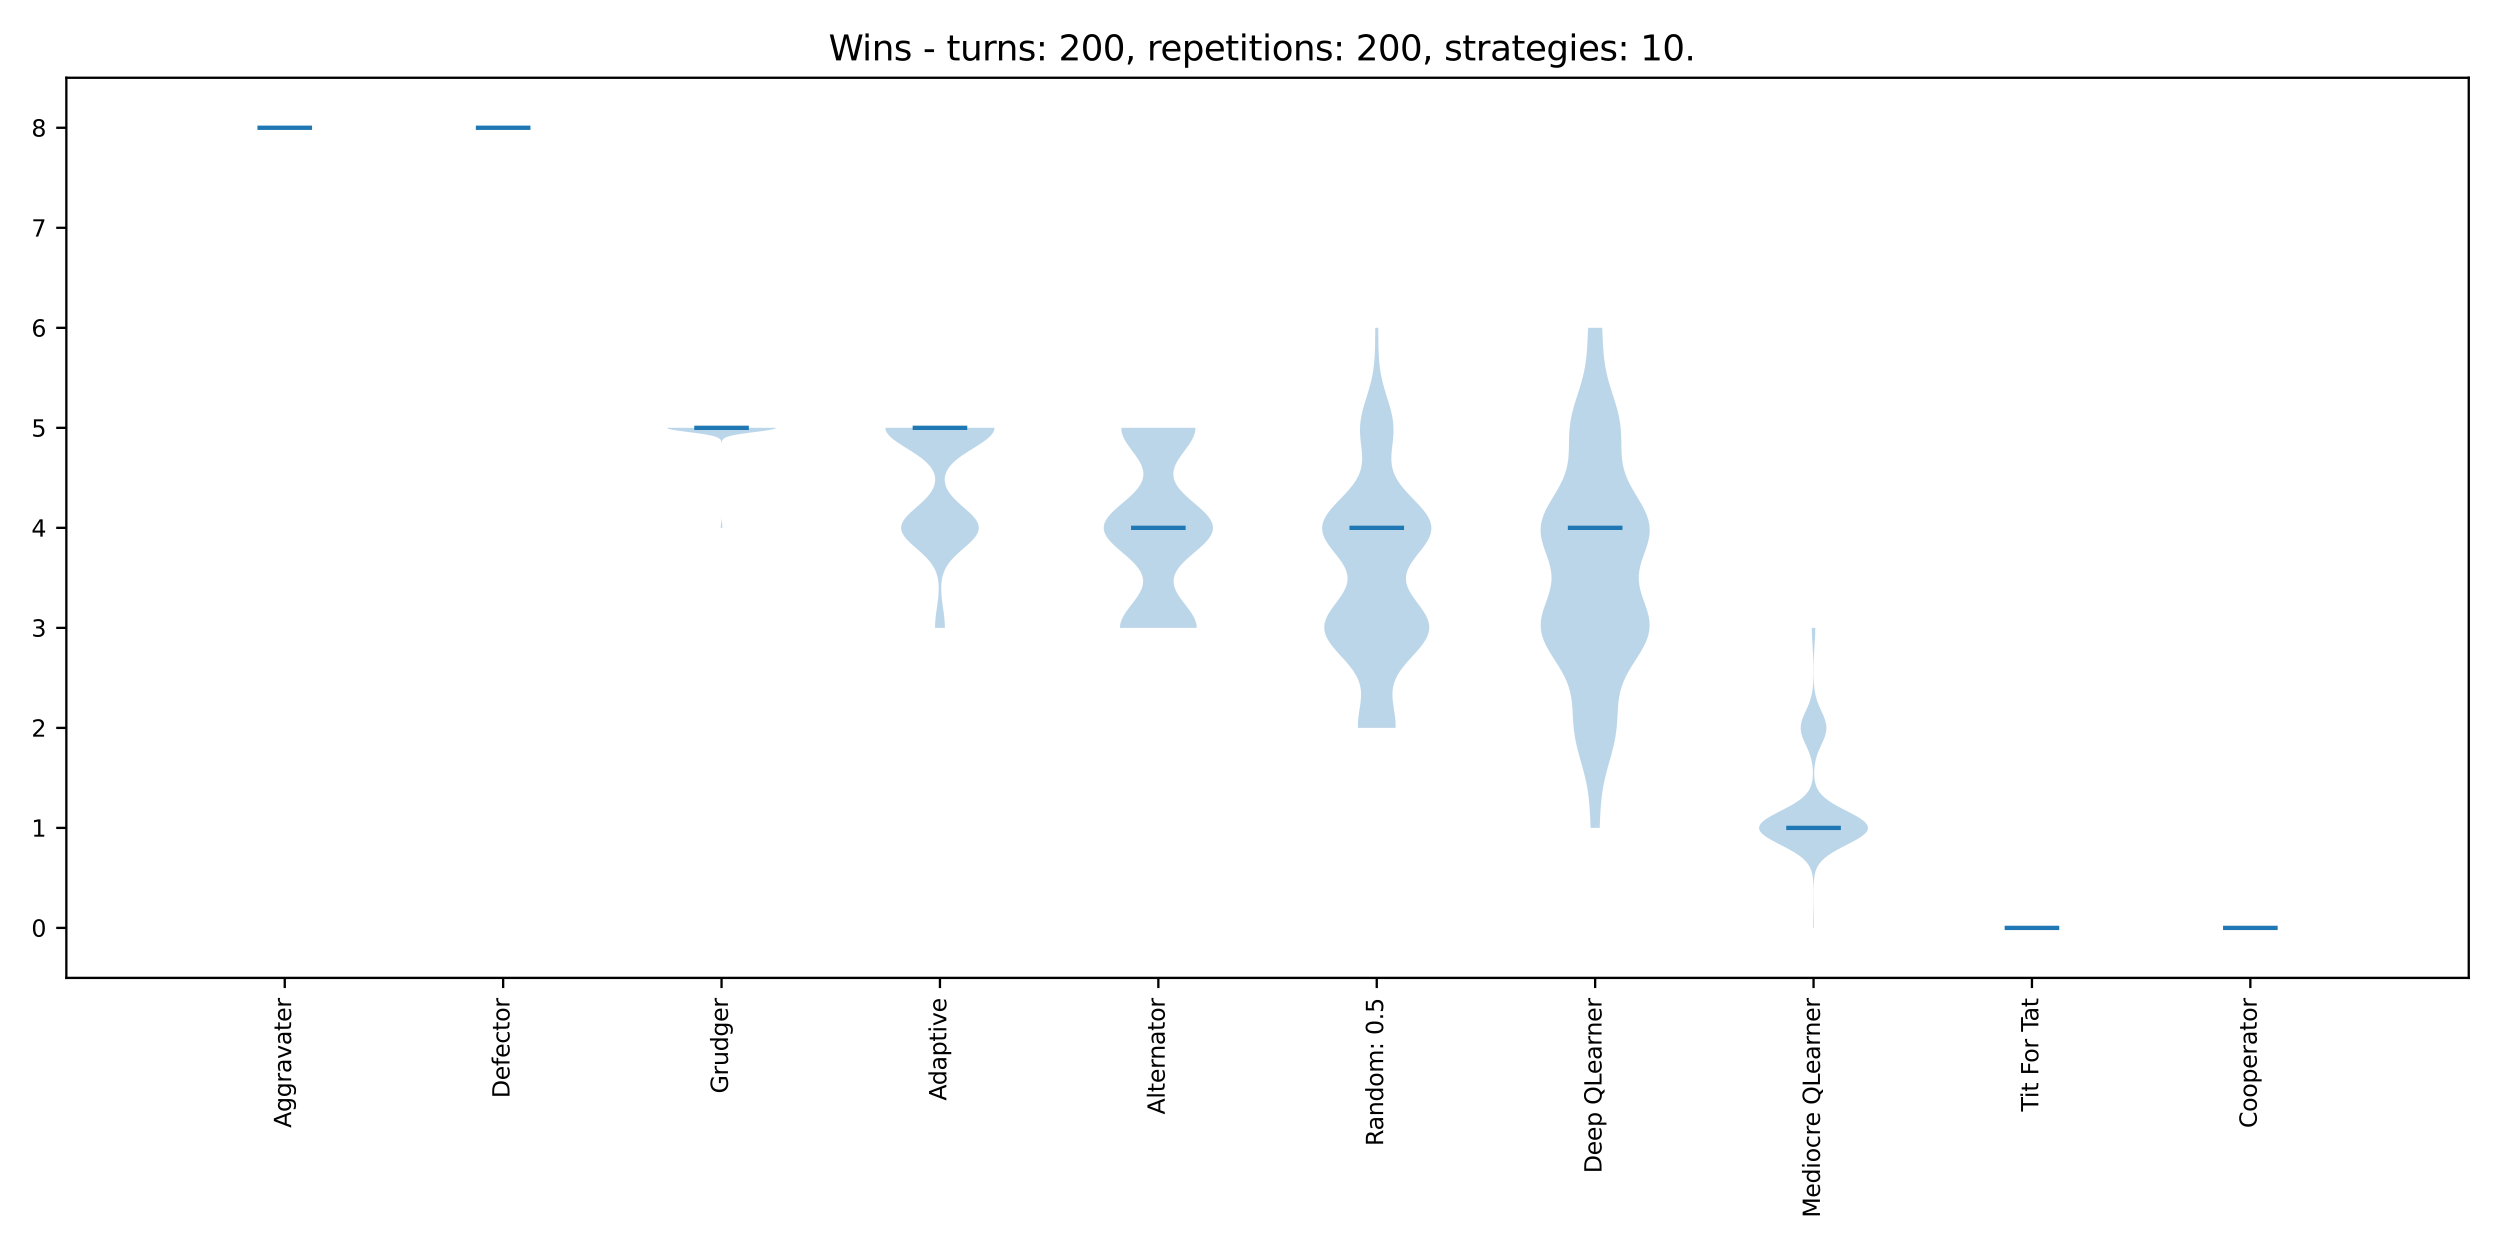 <?xml version="1.0" encoding="utf-8" standalone="no"?>
<!DOCTYPE svg PUBLIC "-//W3C//DTD SVG 1.1//EN"
  "http://www.w3.org/Graphics/SVG/1.1/DTD/svg11.dtd">
<svg xmlns:xlink="http://www.w3.org/1999/xlink" width="864pt" height="432pt" viewBox="0 0 864 432" xmlns="http://www.w3.org/2000/svg" version="1.1">
 <defs>
  <style type="text/css">*{stroke-linejoin: round; stroke-linecap: butt}</style>
 </defs>
 <g id="figure_1">
  <g id="patch_1">
   <path d="M 0 432 
L 864 432 
L 864 0 
L 0 0 
z
" style="fill: #ffffff"/>
  </g>
  <g id="axes_1">
   <g id="patch_2">
    <path d="M 22.93 337.97 
L 853.2 337.97 
L 853.2 26.88 
L 22.93 26.88 
z
" style="fill: #ffffff"/>
   </g>
   <g id="PolyCollection_1">
    <path d="M 117.279 44.163 
L 79.539 44.163 
L 79.539 44.163 
L 79.539 44.163 
L 79.539 44.163 
L 79.539 44.163 
L 79.539 44.163 
L 79.539 44.163 
L 79.539 44.163 
L 79.539 44.163 
L 79.539 44.163 
L 79.539 44.163 
L 79.539 44.163 
L 79.539 44.163 
L 79.539 44.163 
L 79.539 44.163 
L 79.539 44.163 
L 79.539 44.163 
L 79.539 44.163 
L 79.539 44.163 
L 79.539 44.163 
L 79.539 44.163 
L 79.539 44.163 
L 79.539 44.163 
L 79.539 44.163 
L 79.539 44.163 
L 79.539 44.163 
L 79.539 44.163 
L 79.539 44.163 
L 79.539 44.163 
L 79.539 44.163 
L 79.539 44.163 
L 79.539 44.163 
L 79.539 44.163 
L 79.539 44.163 
L 79.539 44.163 
L 79.539 44.163 
L 79.539 44.163 
L 79.539 44.163 
L 79.539 44.163 
L 79.539 44.163 
L 79.539 44.163 
L 79.539 44.163 
L 79.539 44.163 
L 79.539 44.163 
L 79.539 44.163 
L 79.539 44.163 
L 79.539 44.163 
L 79.539 44.163 
L 79.539 44.163 
L 79.539 44.163 
L 79.539 44.163 
L 79.539 44.163 
L 79.539 44.163 
L 79.539 44.163 
L 79.539 44.163 
L 79.539 44.163 
L 79.539 44.163 
L 79.539 44.163 
L 79.539 44.163 
L 79.539 44.163 
L 79.539 44.163 
L 79.539 44.163 
L 79.539 44.163 
L 79.539 44.163 
L 79.539 44.163 
L 79.539 44.163 
L 79.539 44.163 
L 79.539 44.163 
L 79.539 44.163 
L 79.539 44.163 
L 79.539 44.163 
L 79.539 44.163 
L 79.539 44.163 
L 79.539 44.163 
L 79.539 44.163 
L 79.539 44.163 
L 79.539 44.163 
L 79.539 44.163 
L 79.539 44.163 
L 79.539 44.163 
L 79.539 44.163 
L 79.539 44.163 
L 79.539 44.163 
L 79.539 44.163 
L 79.539 44.163 
L 79.539 44.163 
L 79.539 44.163 
L 79.539 44.163 
L 79.539 44.163 
L 79.539 44.163 
L 79.539 44.163 
L 79.539 44.163 
L 79.539 44.163 
L 79.539 44.163 
L 79.539 44.163 
L 79.539 44.163 
L 79.539 44.163 
L 79.539 44.163 
L 79.539 44.163 
L 79.539 44.163 
L 117.279 44.163 
L 117.279 44.163 
L 117.279 44.163 
L 117.279 44.163 
L 117.279 44.163 
L 117.279 44.163 
L 117.279 44.163 
L 117.279 44.163 
L 117.279 44.163 
L 117.279 44.163 
L 117.279 44.163 
L 117.279 44.163 
L 117.279 44.163 
L 117.279 44.163 
L 117.279 44.163 
L 117.279 44.163 
L 117.279 44.163 
L 117.279 44.163 
L 117.279 44.163 
L 117.279 44.163 
L 117.279 44.163 
L 117.279 44.163 
L 117.279 44.163 
L 117.279 44.163 
L 117.279 44.163 
L 117.279 44.163 
L 117.279 44.163 
L 117.279 44.163 
L 117.279 44.163 
L 117.279 44.163 
L 117.279 44.163 
L 117.279 44.163 
L 117.279 44.163 
L 117.279 44.163 
L 117.279 44.163 
L 117.279 44.163 
L 117.279 44.163 
L 117.279 44.163 
L 117.279 44.163 
L 117.279 44.163 
L 117.279 44.163 
L 117.279 44.163 
L 117.279 44.163 
L 117.279 44.163 
L 117.279 44.163 
L 117.279 44.163 
L 117.279 44.163 
L 117.279 44.163 
L 117.279 44.163 
L 117.279 44.163 
L 117.279 44.163 
L 117.279 44.163 
L 117.279 44.163 
L 117.279 44.163 
L 117.279 44.163 
L 117.279 44.163 
L 117.279 44.163 
L 117.279 44.163 
L 117.279 44.163 
L 117.279 44.163 
L 117.279 44.163 
L 117.279 44.163 
L 117.279 44.163 
L 117.279 44.163 
L 117.279 44.163 
L 117.279 44.163 
L 117.279 44.163 
L 117.279 44.163 
L 117.279 44.163 
L 117.279 44.163 
L 117.279 44.163 
L 117.279 44.163 
L 117.279 44.163 
L 117.279 44.163 
L 117.279 44.163 
L 117.279 44.163 
L 117.279 44.163 
L 117.279 44.163 
L 117.279 44.163 
L 117.279 44.163 
L 117.279 44.163 
L 117.279 44.163 
L 117.279 44.163 
L 117.279 44.163 
L 117.279 44.163 
L 117.279 44.163 
L 117.279 44.163 
L 117.279 44.163 
L 117.279 44.163 
L 117.279 44.163 
L 117.279 44.163 
L 117.279 44.163 
L 117.279 44.163 
L 117.279 44.163 
L 117.279 44.163 
L 117.279 44.163 
L 117.279 44.163 
L 117.279 44.163 
L 117.279 44.163 
L 117.279 44.163 
L 117.279 44.163 
z
" clip-path="url(#pee67c2e5e3)" style="fill: #1f77b4; fill-opacity: 0.3"/>
   </g>
   <g id="PolyCollection_2">
    <path d="M 192.758 44.163 
L 155.018 44.163 
L 155.018 44.163 
L 155.018 44.163 
L 155.018 44.163 
L 155.018 44.163 
L 155.018 44.163 
L 155.018 44.163 
L 155.018 44.163 
L 155.018 44.163 
L 155.018 44.163 
L 155.018 44.163 
L 155.018 44.163 
L 155.018 44.163 
L 155.018 44.163 
L 155.018 44.163 
L 155.018 44.163 
L 155.018 44.163 
L 155.018 44.163 
L 155.018 44.163 
L 155.018 44.163 
L 155.018 44.163 
L 155.018 44.163 
L 155.018 44.163 
L 155.018 44.163 
L 155.018 44.163 
L 155.018 44.163 
L 155.018 44.163 
L 155.018 44.163 
L 155.018 44.163 
L 155.018 44.163 
L 155.018 44.163 
L 155.018 44.163 
L 155.018 44.163 
L 155.018 44.163 
L 155.018 44.163 
L 155.018 44.163 
L 155.018 44.163 
L 155.018 44.163 
L 155.018 44.163 
L 155.018 44.163 
L 155.018 44.163 
L 155.018 44.163 
L 155.018 44.163 
L 155.018 44.163 
L 155.018 44.163 
L 155.018 44.163 
L 155.018 44.163 
L 155.018 44.163 
L 155.018 44.163 
L 155.018 44.163 
L 155.018 44.163 
L 155.018 44.163 
L 155.018 44.163 
L 155.018 44.163 
L 155.018 44.163 
L 155.018 44.163 
L 155.018 44.163 
L 155.018 44.163 
L 155.018 44.163 
L 155.018 44.163 
L 155.018 44.163 
L 155.018 44.163 
L 155.018 44.163 
L 155.018 44.163 
L 155.018 44.163 
L 155.018 44.163 
L 155.018 44.163 
L 155.018 44.163 
L 155.018 44.163 
L 155.018 44.163 
L 155.018 44.163 
L 155.018 44.163 
L 155.018 44.163 
L 155.018 44.163 
L 155.018 44.163 
L 155.018 44.163 
L 155.018 44.163 
L 155.018 44.163 
L 155.018 44.163 
L 155.018 44.163 
L 155.018 44.163 
L 155.018 44.163 
L 155.018 44.163 
L 155.018 44.163 
L 155.018 44.163 
L 155.018 44.163 
L 155.018 44.163 
L 155.018 44.163 
L 155.018 44.163 
L 155.018 44.163 
L 155.018 44.163 
L 155.018 44.163 
L 155.018 44.163 
L 155.018 44.163 
L 155.018 44.163 
L 155.018 44.163 
L 155.018 44.163 
L 155.018 44.163 
L 155.018 44.163 
L 155.018 44.163 
L 192.758 44.163 
L 192.758 44.163 
L 192.758 44.163 
L 192.758 44.163 
L 192.758 44.163 
L 192.758 44.163 
L 192.758 44.163 
L 192.758 44.163 
L 192.758 44.163 
L 192.758 44.163 
L 192.758 44.163 
L 192.758 44.163 
L 192.758 44.163 
L 192.758 44.163 
L 192.758 44.163 
L 192.758 44.163 
L 192.758 44.163 
L 192.758 44.163 
L 192.758 44.163 
L 192.758 44.163 
L 192.758 44.163 
L 192.758 44.163 
L 192.758 44.163 
L 192.758 44.163 
L 192.758 44.163 
L 192.758 44.163 
L 192.758 44.163 
L 192.758 44.163 
L 192.758 44.163 
L 192.758 44.163 
L 192.758 44.163 
L 192.758 44.163 
L 192.758 44.163 
L 192.758 44.163 
L 192.758 44.163 
L 192.758 44.163 
L 192.758 44.163 
L 192.758 44.163 
L 192.758 44.163 
L 192.758 44.163 
L 192.758 44.163 
L 192.758 44.163 
L 192.758 44.163 
L 192.758 44.163 
L 192.758 44.163 
L 192.758 44.163 
L 192.758 44.163 
L 192.758 44.163 
L 192.758 44.163 
L 192.758 44.163 
L 192.758 44.163 
L 192.758 44.163 
L 192.758 44.163 
L 192.758 44.163 
L 192.758 44.163 
L 192.758 44.163 
L 192.758 44.163 
L 192.758 44.163 
L 192.758 44.163 
L 192.758 44.163 
L 192.758 44.163 
L 192.758 44.163 
L 192.758 44.163 
L 192.758 44.163 
L 192.758 44.163 
L 192.758 44.163 
L 192.758 44.163 
L 192.758 44.163 
L 192.758 44.163 
L 192.758 44.163 
L 192.758 44.163 
L 192.758 44.163 
L 192.758 44.163 
L 192.758 44.163 
L 192.758 44.163 
L 192.758 44.163 
L 192.758 44.163 
L 192.758 44.163 
L 192.758 44.163 
L 192.758 44.163 
L 192.758 44.163 
L 192.758 44.163 
L 192.758 44.163 
L 192.758 44.163 
L 192.758 44.163 
L 192.758 44.163 
L 192.758 44.163 
L 192.758 44.163 
L 192.758 44.163 
L 192.758 44.163 
L 192.758 44.163 
L 192.758 44.163 
L 192.758 44.163 
L 192.758 44.163 
L 192.758 44.163 
L 192.758 44.163 
L 192.758 44.163 
L 192.758 44.163 
L 192.758 44.163 
L 192.758 44.163 
L 192.758 44.163 
z
" clip-path="url(#pee67c2e5e3)" style="fill: #1f77b4; fill-opacity: 0.3"/>
   </g>
   <g id="PolyCollection_3">
    <path d="M 249.655 182.425 
L 249.08 182.425 
L 249.088 182.076 
L 249.111 181.727 
L 249.145 181.378 
L 249.185 181.028 
L 249.227 180.679 
L 249.265 180.33 
L 249.297 179.981 
L 249.321 179.632 
L 249.339 179.283 
L 249.351 178.934 
L 249.358 178.584 
L 249.363 178.235 
L 249.365 177.886 
L 249.366 177.537 
L 249.367 177.188 
L 249.367 176.839 
L 249.367 176.49 
L 249.367 176.14 
L 249.367 175.791 
L 249.367 175.442 
L 249.367 175.093 
L 249.367 174.744 
L 249.367 174.395 
L 249.367 174.045 
L 249.367 173.696 
L 249.367 173.347 
L 249.367 172.998 
L 249.367 172.649 
L 249.367 172.3 
L 249.367 171.951 
L 249.367 171.601 
L 249.367 171.252 
L 249.367 170.903 
L 249.367 170.554 
L 249.367 170.205 
L 249.367 169.856 
L 249.367 169.507 
L 249.367 169.157 
L 249.367 168.808 
L 249.367 168.459 
L 249.367 168.11 
L 249.367 167.761 
L 249.367 167.412 
L 249.367 167.063 
L 249.367 166.713 
L 249.367 166.364 
L 249.367 166.015 
L 249.367 165.666 
L 249.367 165.317 
L 249.367 164.968 
L 249.367 164.619 
L 249.367 164.269 
L 249.367 163.92 
L 249.367 163.571 
L 249.367 163.222 
L 249.367 162.873 
L 249.367 162.524 
L 249.367 162.174 
L 249.367 161.825 
L 249.367 161.476 
L 249.367 161.127 
L 249.367 160.778 
L 249.367 160.429 
L 249.367 160.08 
L 249.367 159.73 
L 249.367 159.381 
L 249.367 159.032 
L 249.367 158.683 
L 249.367 158.334 
L 249.367 157.985 
L 249.367 157.636 
L 249.367 157.286 
L 249.367 156.937 
L 249.367 156.588 
L 249.367 156.239 
L 249.367 155.89 
L 249.367 155.541 
L 249.367 155.192 
L 249.367 154.842 
L 249.367 154.493 
L 249.365 154.144 
L 249.362 153.795 
L 249.355 153.446 
L 249.337 153.097 
L 249.298 152.748 
L 249.217 152.398 
L 249.06 152.049 
L 248.775 151.7 
L 248.287 151.351 
L 247.507 151.002 
L 246.342 150.653 
L 244.721 150.303 
L 242.629 149.954 
L 240.137 149.605 
L 237.427 149.256 
L 234.78 148.907 
L 232.537 148.558 
L 231.03 148.209 
L 230.498 147.859 
L 268.237 147.859 
L 268.237 147.859 
L 267.705 148.209 
L 266.197 148.558 
L 263.954 148.907 
L 261.308 149.256 
L 258.598 149.605 
L 256.106 149.954 
L 254.013 150.303 
L 252.393 150.653 
L 251.228 151.002 
L 250.448 151.351 
L 249.96 151.7 
L 249.674 152.049 
L 249.517 152.398 
L 249.437 152.748 
L 249.398 153.097 
L 249.38 153.446 
L 249.372 153.795 
L 249.369 154.144 
L 249.368 154.493 
L 249.367 154.842 
L 249.367 155.192 
L 249.367 155.541 
L 249.367 155.89 
L 249.367 156.239 
L 249.367 156.588 
L 249.367 156.937 
L 249.367 157.286 
L 249.367 157.636 
L 249.367 157.985 
L 249.367 158.334 
L 249.367 158.683 
L 249.367 159.032 
L 249.367 159.381 
L 249.367 159.73 
L 249.367 160.08 
L 249.367 160.429 
L 249.367 160.778 
L 249.367 161.127 
L 249.367 161.476 
L 249.367 161.825 
L 249.367 162.174 
L 249.367 162.524 
L 249.367 162.873 
L 249.367 163.222 
L 249.367 163.571 
L 249.367 163.92 
L 249.367 164.269 
L 249.367 164.619 
L 249.367 164.968 
L 249.367 165.317 
L 249.367 165.666 
L 249.367 166.015 
L 249.367 166.364 
L 249.367 166.713 
L 249.367 167.063 
L 249.367 167.412 
L 249.367 167.761 
L 249.367 168.11 
L 249.367 168.459 
L 249.367 168.808 
L 249.367 169.157 
L 249.367 169.507 
L 249.367 169.856 
L 249.367 170.205 
L 249.367 170.554 
L 249.367 170.903 
L 249.367 171.252 
L 249.367 171.601 
L 249.367 171.951 
L 249.367 172.3 
L 249.367 172.649 
L 249.367 172.998 
L 249.367 173.347 
L 249.367 173.696 
L 249.367 174.045 
L 249.367 174.395 
L 249.367 174.744 
L 249.367 175.093 
L 249.367 175.442 
L 249.367 175.791 
L 249.367 176.14 
L 249.367 176.49 
L 249.367 176.839 
L 249.368 177.188 
L 249.368 177.537 
L 249.37 177.886 
L 249.372 178.235 
L 249.376 178.584 
L 249.384 178.934 
L 249.396 179.283 
L 249.413 179.632 
L 249.438 179.981 
L 249.47 180.33 
L 249.508 180.679 
L 249.549 181.028 
L 249.589 181.378 
L 249.624 181.727 
L 249.647 182.076 
L 249.655 182.425 
z
" clip-path="url(#pee67c2e5e3)" style="fill: #1f77b4; fill-opacity: 0.3"/>
   </g>
   <g id="PolyCollection_4">
    <path d="M 326.546 216.991 
L 323.146 216.991 
L 323.154 216.292 
L 323.179 215.594 
L 323.218 214.896 
L 323.272 214.197 
L 323.339 213.499 
L 323.416 212.801 
L 323.502 212.102 
L 323.595 211.404 
L 323.692 210.706 
L 323.79 210.008 
L 323.888 209.309 
L 323.983 208.611 
L 324.073 207.913 
L 324.156 207.214 
L 324.23 206.516 
L 324.293 205.818 
L 324.344 205.12 
L 324.38 204.421 
L 324.399 203.723 
L 324.399 203.025 
L 324.379 202.326 
L 324.334 201.628 
L 324.262 200.93 
L 324.16 200.231 
L 324.024 199.533 
L 323.849 198.835 
L 323.632 198.137 
L 323.368 197.438 
L 323.053 196.74 
L 322.684 196.042 
L 322.259 195.343 
L 321.775 194.645 
L 321.232 193.947 
L 320.632 193.249 
L 319.977 192.55 
L 319.274 191.852 
L 318.53 191.154 
L 317.755 190.455 
L 316.96 189.757 
L 316.161 189.059 
L 315.372 188.36 
L 314.611 187.662 
L 313.895 186.964 
L 313.242 186.266 
L 312.668 185.567 
L 312.188 184.869 
L 311.816 184.171 
L 311.562 183.472 
L 311.433 182.774 
L 311.433 182.076 
L 311.561 181.378 
L 311.816 180.679 
L 312.187 179.981 
L 312.667 179.283 
L 313.241 178.584 
L 313.893 177.886 
L 314.608 177.188 
L 315.367 176.49 
L 316.153 175.791 
L 316.949 175.093 
L 317.739 174.395 
L 318.507 173.696 
L 319.241 172.998 
L 319.931 172.3 
L 320.567 171.601 
L 321.143 170.903 
L 321.653 170.205 
L 322.093 169.507 
L 322.462 168.808 
L 322.758 168.11 
L 322.978 167.412 
L 323.124 166.713 
L 323.193 166.015 
L 323.185 165.317 
L 323.097 164.619 
L 322.929 163.92 
L 322.677 163.222 
L 322.339 162.524 
L 321.912 161.825 
L 321.396 161.127 
L 320.789 160.429 
L 320.092 159.73 
L 319.307 159.032 
L 318.439 158.334 
L 317.494 157.636 
L 316.483 156.937 
L 315.419 156.239 
L 314.318 155.541 
L 313.198 154.842 
L 312.081 154.144 
L 310.991 153.446 
L 309.951 152.748 
L 308.987 152.049 
L 308.122 151.351 
L 307.379 150.653 
L 306.779 149.954 
L 306.338 149.256 
L 306.067 148.558 
L 305.977 147.859 
L 343.716 147.859 
L 343.716 147.859 
L 343.625 148.558 
L 343.355 149.256 
L 342.914 149.954 
L 342.313 150.653 
L 341.571 151.351 
L 340.706 152.049 
L 339.741 152.748 
L 338.702 153.446 
L 337.611 154.144 
L 336.495 154.842 
L 335.375 155.541 
L 334.274 156.239 
L 333.21 156.937 
L 332.199 157.636 
L 331.254 158.334 
L 330.385 159.032 
L 329.6 159.73 
L 328.903 160.429 
L 328.296 161.127 
L 327.78 161.825 
L 327.354 162.524 
L 327.016 163.222 
L 326.764 163.92 
L 326.595 164.619 
L 326.508 165.317 
L 326.499 166.015 
L 326.569 166.713 
L 326.714 167.412 
L 326.935 168.11 
L 327.231 168.808 
L 327.599 169.507 
L 328.04 170.205 
L 328.55 170.903 
L 329.126 171.601 
L 329.762 172.3 
L 330.451 172.998 
L 331.186 173.696 
L 331.954 174.395 
L 332.743 175.093 
L 333.539 175.791 
L 334.325 176.49 
L 335.085 177.188 
L 335.8 177.886 
L 336.452 178.584 
L 337.026 179.283 
L 337.505 179.981 
L 337.877 180.679 
L 338.131 181.378 
L 338.26 182.076 
L 338.26 182.774 
L 338.131 183.472 
L 337.877 184.171 
L 337.505 184.869 
L 337.025 185.567 
L 336.451 186.266 
L 335.797 186.964 
L 335.081 187.662 
L 334.32 188.36 
L 333.532 189.059 
L 332.732 189.757 
L 331.938 190.455 
L 331.163 191.154 
L 330.418 191.852 
L 329.715 192.55 
L 329.061 193.249 
L 328.461 193.947 
L 327.918 194.645 
L 327.434 195.343 
L 327.008 196.042 
L 326.64 196.74 
L 326.325 197.438 
L 326.061 198.137 
L 325.844 198.835 
L 325.669 199.533 
L 325.532 200.231 
L 325.43 200.93 
L 325.359 201.628 
L 325.314 202.326 
L 325.293 203.025 
L 325.294 203.723 
L 325.313 204.421 
L 325.349 205.12 
L 325.399 205.818 
L 325.463 206.516 
L 325.536 207.214 
L 325.619 207.913 
L 325.709 208.611 
L 325.804 209.309 
L 325.902 210.008 
L 326.001 210.706 
L 326.098 211.404 
L 326.19 212.102 
L 326.276 212.801 
L 326.354 213.499 
L 326.421 214.197 
L 326.474 214.896 
L 326.514 215.594 
L 326.538 216.292 
L 326.546 216.991 
z
" clip-path="url(#pee67c2e5e3)" style="fill: #1f77b4; fill-opacity: 0.3"/>
   </g>
   <g id="PolyCollection_5">
    <path d="M 413.589 216.991 
L 387.062 216.991 
L 387.095 216.292 
L 387.204 215.594 
L 387.385 214.896 
L 387.635 214.197 
L 387.949 213.499 
L 388.321 212.801 
L 388.743 212.102 
L 389.207 211.404 
L 389.705 210.706 
L 390.227 210.008 
L 390.764 209.309 
L 391.305 208.611 
L 391.842 207.913 
L 392.364 207.214 
L 392.862 206.516 
L 393.328 205.818 
L 393.752 205.12 
L 394.127 204.421 
L 394.447 203.723 
L 394.705 203.025 
L 394.895 202.326 
L 395.013 201.628 
L 395.056 200.93 
L 395.02 200.231 
L 394.904 199.533 
L 394.708 198.835 
L 394.431 198.137 
L 394.075 197.438 
L 393.643 196.74 
L 393.138 196.042 
L 392.565 195.343 
L 391.931 194.645 
L 391.242 193.947 
L 390.506 193.249 
L 389.733 192.55 
L 388.934 191.852 
L 388.119 191.154 
L 387.3 190.455 
L 386.49 189.757 
L 385.701 189.059 
L 384.946 188.36 
L 384.237 187.662 
L 383.587 186.964 
L 383.006 186.266 
L 382.505 185.567 
L 382.093 184.869 
L 381.777 184.171 
L 381.564 183.472 
L 381.456 182.774 
L 381.456 182.076 
L 381.564 181.378 
L 381.778 180.679 
L 382.094 179.981 
L 382.506 179.283 
L 383.008 178.584 
L 383.589 177.886 
L 384.24 177.188 
L 384.949 176.49 
L 385.705 175.791 
L 386.495 175.093 
L 387.306 174.395 
L 388.127 173.696 
L 388.944 172.998 
L 389.746 172.3 
L 390.521 171.601 
L 391.26 170.903 
L 391.954 170.205 
L 392.593 169.507 
L 393.171 168.808 
L 393.682 168.11 
L 394.121 167.412 
L 394.485 166.713 
L 394.77 166.015 
L 394.977 165.317 
L 395.104 164.619 
L 395.152 163.92 
L 395.123 163.222 
L 395.019 162.524 
L 394.845 161.825 
L 394.604 161.127 
L 394.302 160.429 
L 393.945 159.73 
L 393.541 159.032 
L 393.095 158.334 
L 392.618 157.636 
L 392.117 156.937 
L 391.601 156.239 
L 391.079 155.541 
L 390.563 154.842 
L 390.06 154.144 
L 389.58 153.446 
L 389.132 152.748 
L 388.725 152.049 
L 388.367 151.351 
L 388.064 150.653 
L 387.823 149.954 
L 387.648 149.256 
L 387.543 148.558 
L 387.511 147.859 
L 413.14 147.859 
L 413.14 147.859 
L 413.108 148.558 
L 413.003 149.256 
L 412.828 149.954 
L 412.587 150.653 
L 412.284 151.351 
L 411.926 152.049 
L 411.519 152.748 
L 411.071 153.446 
L 410.591 154.144 
L 410.088 154.842 
L 409.571 155.541 
L 409.05 156.239 
L 408.534 156.937 
L 408.033 157.636 
L 407.555 158.334 
L 407.11 159.032 
L 406.706 159.73 
L 406.349 160.429 
L 406.047 161.127 
L 405.806 161.825 
L 405.632 162.524 
L 405.528 163.222 
L 405.499 163.92 
L 405.547 164.619 
L 405.674 165.317 
L 405.881 166.015 
L 406.166 166.713 
L 406.53 167.412 
L 406.969 168.11 
L 407.48 168.808 
L 408.058 169.507 
L 408.697 170.205 
L 409.391 170.903 
L 410.13 171.601 
L 410.905 172.3 
L 411.707 172.998 
L 412.524 173.696 
L 413.344 174.395 
L 414.156 175.093 
L 414.946 175.791 
L 415.702 176.49 
L 416.411 177.188 
L 417.062 177.886 
L 417.643 178.584 
L 418.145 179.283 
L 418.557 179.981 
L 418.873 180.679 
L 419.087 181.378 
L 419.195 182.076 
L 419.195 182.774 
L 419.087 183.472 
L 418.874 184.171 
L 418.558 184.869 
L 418.146 185.567 
L 417.645 186.266 
L 417.064 186.964 
L 416.414 187.662 
L 415.705 188.36 
L 414.95 189.059 
L 414.161 189.757 
L 413.351 190.455 
L 412.532 191.154 
L 411.717 191.852 
L 410.918 192.55 
L 410.145 193.249 
L 409.409 193.947 
L 408.72 194.645 
L 408.085 195.343 
L 407.513 196.042 
L 407.008 196.74 
L 406.576 197.438 
L 406.22 198.137 
L 405.943 198.835 
L 405.747 199.533 
L 405.631 200.231 
L 405.595 200.93 
L 405.638 201.628 
L 405.756 202.326 
L 405.946 203.025 
L 406.204 203.723 
L 406.524 204.421 
L 406.899 205.12 
L 407.323 205.818 
L 407.789 206.516 
L 408.287 207.214 
L 408.809 207.913 
L 409.345 208.611 
L 409.887 209.309 
L 410.424 210.008 
L 410.946 210.706 
L 411.444 211.404 
L 411.908 212.102 
L 412.33 212.801 
L 412.702 213.499 
L 413.016 214.197 
L 413.266 214.896 
L 413.447 215.594 
L 413.556 216.292 
L 413.589 216.991 
z
" clip-path="url(#pee67c2e5e3)" style="fill: #1f77b4; fill-opacity: 0.3"/>
   </g>
   <g id="PolyCollection_6">
    <path d="M 482.324 251.556 
L 469.286 251.556 
L 469.288 250.16 
L 469.374 248.763 
L 469.527 247.366 
L 469.726 245.97 
L 469.943 244.573 
L 470.148 243.177 
L 470.307 241.78 
L 470.387 240.383 
L 470.355 238.987 
L 470.185 237.59 
L 469.853 236.194 
L 469.345 234.797 
L 468.658 233.4 
L 467.796 232.004 
L 466.779 230.607 
L 465.633 229.211 
L 464.4 227.814 
L 463.127 226.418 
L 461.869 225.021 
L 460.685 223.624 
L 459.632 222.228 
L 458.764 220.831 
L 458.124 219.435 
L 457.746 218.038 
L 457.646 216.641 
L 457.826 215.245 
L 458.268 213.848 
L 458.94 212.452 
L 459.795 211.055 
L 460.774 209.658 
L 461.812 208.262 
L 462.84 206.865 
L 463.79 205.469 
L 464.601 204.072 
L 465.219 202.676 
L 465.604 201.279 
L 465.73 199.882 
L 465.586 198.486 
L 465.18 197.089 
L 464.534 195.693 
L 463.686 194.296 
L 462.687 192.899 
L 461.599 191.503 
L 460.49 190.106 
L 459.43 188.71 
L 458.488 187.313 
L 457.726 185.916 
L 457.196 184.52 
L 456.935 183.123 
L 456.964 181.727 
L 457.287 180.33 
L 457.891 178.934 
L 458.745 177.537 
L 459.807 176.14 
L 461.023 174.744 
L 462.335 173.347 
L 463.683 171.951 
L 465.009 170.554 
L 466.261 169.157 
L 467.397 167.761 
L 468.384 166.364 
L 469.201 164.968 
L 469.838 163.571 
L 470.297 162.174 
L 470.589 160.778 
L 470.733 159.381 
L 470.755 157.985 
L 470.685 156.588 
L 470.554 155.192 
L 470.394 153.795 
L 470.235 152.398 
L 470.105 151.002 
L 470.024 149.605 
L 470.011 148.209 
L 470.074 146.812 
L 470.218 145.415 
L 470.44 144.019 
L 470.732 142.622 
L 471.085 141.226 
L 471.481 139.829 
L 471.906 138.432 
L 472.342 137.036 
L 472.774 135.639 
L 473.188 134.243 
L 473.573 132.846 
L 473.919 131.45 
L 474.222 130.053 
L 474.479 128.656 
L 474.69 127.26 
L 474.858 125.863 
L 474.987 124.467 
L 475.083 123.07 
L 475.15 121.673 
L 475.195 120.277 
L 475.224 118.88 
L 475.243 117.484 
L 475.256 116.087 
L 475.267 114.69 
L 475.279 113.294 
L 476.33 113.294 
L 476.33 113.294 
L 476.342 114.69 
L 476.353 116.087 
L 476.366 117.484 
L 476.385 118.88 
L 476.414 120.277 
L 476.459 121.673 
L 476.527 123.07 
L 476.622 124.467 
L 476.751 125.863 
L 476.919 127.26 
L 477.13 128.656 
L 477.387 130.053 
L 477.69 131.45 
L 478.036 132.846 
L 478.421 134.243 
L 478.835 135.639 
L 479.267 137.036 
L 479.703 138.432 
L 480.128 139.829 
L 480.524 141.226 
L 480.877 142.622 
L 481.17 144.019 
L 481.392 145.415 
L 481.535 146.812 
L 481.598 148.209 
L 481.585 149.605 
L 481.505 151.002 
L 481.374 152.398 
L 481.216 153.795 
L 481.056 155.192 
L 480.924 156.588 
L 480.854 157.985 
L 480.876 159.381 
L 481.02 160.778 
L 481.312 162.174 
L 481.771 163.571 
L 482.408 164.968 
L 483.225 166.364 
L 484.212 167.761 
L 485.348 169.157 
L 486.6 170.554 
L 487.926 171.951 
L 489.274 173.347 
L 490.586 174.744 
L 491.802 176.14 
L 492.864 177.537 
L 493.718 178.934 
L 494.322 180.33 
L 494.645 181.727 
L 494.674 183.123 
L 494.413 184.52 
L 493.883 185.916 
L 493.121 187.313 
L 492.179 188.71 
L 491.119 190.106 
L 490.01 191.503 
L 488.922 192.899 
L 487.923 194.296 
L 487.075 195.693 
L 486.429 197.089 
L 486.023 198.486 
L 485.879 199.882 
L 486.005 201.279 
L 486.39 202.676 
L 487.008 204.072 
L 487.819 205.469 
L 488.769 206.865 
L 489.797 208.262 
L 490.835 209.658 
L 491.814 211.055 
L 492.669 212.452 
L 493.341 213.848 
L 493.783 215.245 
L 493.963 216.641 
L 493.863 218.038 
L 493.485 219.435 
L 492.845 220.831 
L 491.977 222.228 
L 490.924 223.624 
L 489.74 225.021 
L 488.482 226.418 
L 487.209 227.814 
L 485.976 229.211 
L 484.83 230.607 
L 483.813 232.004 
L 482.951 233.4 
L 482.264 234.797 
L 481.757 236.194 
L 481.425 237.59 
L 481.254 238.987 
L 481.222 240.383 
L 481.302 241.78 
L 481.461 243.177 
L 481.666 244.573 
L 481.883 245.97 
L 482.082 247.366 
L 482.235 248.763 
L 482.321 250.16 
L 482.324 251.556 
z
" clip-path="url(#pee67c2e5e3)" style="fill: #1f77b4; fill-opacity: 0.3"/>
   </g>
   <g id="PolyCollection_7">
    <path d="M 552.858 286.122 
L 549.709 286.122 
L 549.636 284.376 
L 549.559 282.63 
L 549.47 280.884 
L 549.36 279.139 
L 549.22 277.393 
L 549.04 275.647 
L 548.813 273.902 
L 548.534 272.156 
L 548.2 270.41 
L 547.813 268.664 
L 547.38 266.919 
L 546.911 265.173 
L 546.421 263.427 
L 545.928 261.681 
L 545.451 259.936 
L 545.007 258.19 
L 544.614 256.444 
L 544.284 254.698 
L 544.021 252.953 
L 543.823 251.207 
L 543.682 249.461 
L 543.578 247.715 
L 543.485 245.97 
L 543.374 244.224 
L 543.21 242.478 
L 542.96 240.733 
L 542.594 238.987 
L 542.091 237.241 
L 541.439 235.495 
L 540.638 233.75 
L 539.704 232.004 
L 538.666 230.258 
L 537.563 228.512 
L 536.448 226.767 
L 535.378 225.021 
L 534.409 223.275 
L 533.595 221.529 
L 532.98 219.784 
L 532.594 218.038 
L 532.45 216.292 
L 532.54 214.547 
L 532.84 212.801 
L 533.306 211.055 
L 533.882 209.309 
L 534.504 207.564 
L 535.104 205.818 
L 535.618 204.072 
L 535.994 202.326 
L 536.192 200.581 
L 536.192 198.835 
L 535.993 197.089 
L 535.617 195.343 
L 535.101 193.598 
L 534.499 191.852 
L 533.875 190.106 
L 533.295 188.36 
L 532.823 186.615 
L 532.515 184.869 
L 532.414 183.123 
L 532.543 181.378 
L 532.909 179.632 
L 533.497 177.886 
L 534.277 176.14 
L 535.203 174.395 
L 536.222 172.649 
L 537.274 170.903 
L 538.303 169.157 
L 539.258 167.412 
L 540.098 165.666 
L 540.796 163.92 
L 541.34 162.174 
L 541.732 160.429 
L 541.987 158.683 
L 542.132 156.937 
L 542.201 155.192 
L 542.23 153.446 
L 542.257 151.7 
L 542.316 149.954 
L 542.433 148.209 
L 542.628 146.463 
L 542.909 144.717 
L 543.277 142.971 
L 543.722 141.226 
L 544.227 139.48 
L 544.773 137.734 
L 545.334 135.988 
L 545.889 134.243 
L 546.416 132.497 
L 546.896 130.751 
L 547.318 129.006 
L 547.675 127.26 
L 547.966 125.514 
L 548.195 123.768 
L 548.37 122.023 
L 548.501 120.277 
L 548.603 118.531 
L 548.686 116.785 
L 548.764 115.04 
L 548.847 113.294 
L 553.72 113.294 
L 553.72 113.294 
L 553.803 115.04 
L 553.881 116.785 
L 553.965 118.531 
L 554.066 120.277 
L 554.198 122.023 
L 554.372 123.768 
L 554.601 125.514 
L 554.892 127.26 
L 555.249 129.006 
L 555.671 130.751 
L 556.152 132.497 
L 556.678 134.243 
L 557.233 135.988 
L 557.795 137.734 
L 558.34 139.48 
L 558.846 141.226 
L 559.29 142.971 
L 559.658 144.717 
L 559.939 146.463 
L 560.134 148.209 
L 560.251 149.954 
L 560.31 151.7 
L 560.337 153.446 
L 560.366 155.192 
L 560.435 156.937 
L 560.58 158.683 
L 560.836 160.429 
L 561.227 162.174 
L 561.771 163.92 
L 562.47 165.666 
L 563.31 167.412 
L 564.264 169.157 
L 565.293 170.903 
L 566.345 172.649 
L 567.364 174.395 
L 568.29 176.14 
L 569.07 177.886 
L 569.658 179.632 
L 570.024 181.378 
L 570.153 183.123 
L 570.052 184.869 
L 569.744 186.615 
L 569.273 188.36 
L 568.693 190.106 
L 568.068 191.852 
L 567.467 193.598 
L 566.951 195.343 
L 566.574 197.089 
L 566.375 198.835 
L 566.375 200.581 
L 566.573 202.326 
L 566.949 204.072 
L 567.464 205.818 
L 568.064 207.564 
L 568.685 209.309 
L 569.261 211.055 
L 569.727 212.801 
L 570.027 214.547 
L 570.118 216.292 
L 569.973 218.038 
L 569.587 219.784 
L 568.972 221.529 
L 568.159 223.275 
L 567.19 225.021 
L 566.119 226.767 
L 565.004 228.512 
L 563.902 230.258 
L 562.863 232.004 
L 561.929 233.75 
L 561.128 235.495 
L 560.476 237.241 
L 559.973 238.987 
L 559.608 240.733 
L 559.357 242.478 
L 559.193 244.224 
L 559.082 245.97 
L 558.99 247.715 
L 558.885 249.461 
L 558.744 251.207 
L 558.547 252.953 
L 558.284 254.698 
L 557.953 256.444 
L 557.56 258.19 
L 557.116 259.936 
L 556.639 261.681 
L 556.146 263.427 
L 555.656 265.173 
L 555.187 266.919 
L 554.754 268.664 
L 554.367 270.41 
L 554.033 272.156 
L 553.754 273.902 
L 553.527 275.647 
L 553.347 277.393 
L 553.207 279.139 
L 553.097 280.884 
L 553.008 282.63 
L 552.931 284.376 
L 552.858 286.122 
z
" clip-path="url(#pee67c2e5e3)" style="fill: #1f77b4; fill-opacity: 0.3"/>
   </g>
   <g id="PolyCollection_8">
    <path d="M 626.883 320.687 
L 626.643 320.687 
L 626.644 319.64 
L 626.65 318.592 
L 626.659 317.545 
L 626.67 316.497 
L 626.682 315.45 
L 626.695 314.403 
L 626.708 313.355 
L 626.719 312.308 
L 626.728 311.26 
L 626.735 310.213 
L 626.737 309.165 
L 626.735 308.118 
L 626.724 307.07 
L 626.7 306.023 
L 626.655 304.976 
L 626.578 303.928 
L 626.451 302.881 
L 626.251 301.833 
L 625.949 300.786 
L 625.508 299.738 
L 624.89 298.691 
L 624.054 297.644 
L 622.969 296.596 
L 621.617 295.549 
L 620.004 294.501 
L 618.165 293.454 
L 616.171 292.406 
L 614.127 291.359 
L 612.165 290.311 
L 610.43 289.264 
L 609.066 288.217 
L 608.193 287.169 
L 607.893 286.122 
L 608.193 285.074 
L 609.066 284.027 
L 610.43 282.979 
L 612.165 281.932 
L 614.127 280.884 
L 616.171 279.837 
L 618.165 278.79 
L 620.003 277.742 
L 621.616 276.695 
L 622.968 275.647 
L 624.052 274.6 
L 624.886 273.552 
L 625.501 272.505 
L 625.936 271.457 
L 626.227 270.41 
L 626.409 269.363 
L 626.507 268.315 
L 626.538 267.268 
L 626.513 266.22 
L 626.436 265.173 
L 626.305 264.125 
L 626.116 263.078 
L 625.865 262.031 
L 625.548 260.983 
L 625.169 259.936 
L 624.736 258.888 
L 624.266 257.841 
L 623.785 256.793 
L 623.322 255.746 
L 622.914 254.698 
L 622.592 253.651 
L 622.386 252.604 
L 622.316 251.556 
L 622.386 250.509 
L 622.592 249.461 
L 622.914 248.414 
L 623.322 247.366 
L 623.785 246.319 
L 624.267 245.271 
L 624.736 244.224 
L 625.17 243.177 
L 625.55 242.129 
L 625.868 241.082 
L 626.124 240.034 
L 626.321 238.987 
L 626.466 237.939 
L 626.569 236.892 
L 626.639 235.844 
L 626.684 234.797 
L 626.71 233.75 
L 626.722 232.702 
L 626.723 231.655 
L 626.716 230.607 
L 626.699 229.56 
L 626.675 228.512 
L 626.641 227.465 
L 626.598 226.418 
L 626.547 225.37 
L 626.489 224.323 
L 626.425 223.275 
L 626.36 222.228 
L 626.298 221.18 
L 626.243 220.133 
L 626.199 219.085 
L 626.171 218.038 
L 626.162 216.991 
L 627.364 216.991 
L 627.364 216.991 
L 627.354 218.038 
L 627.326 219.085 
L 627.283 220.133 
L 627.228 221.18 
L 627.165 222.228 
L 627.1 223.275 
L 627.037 224.323 
L 626.978 225.37 
L 626.927 226.418 
L 626.884 227.465 
L 626.851 228.512 
L 626.826 229.56 
L 626.81 230.607 
L 626.802 231.655 
L 626.804 232.702 
L 626.816 233.75 
L 626.842 234.797 
L 626.886 235.844 
L 626.956 236.892 
L 627.059 237.939 
L 627.205 238.987 
L 627.401 240.034 
L 627.657 241.082 
L 627.976 242.129 
L 628.356 243.177 
L 628.789 244.224 
L 629.259 245.271 
L 629.741 246.319 
L 630.203 247.366 
L 630.612 248.414 
L 630.933 249.461 
L 631.139 250.509 
L 631.21 251.556 
L 631.139 252.604 
L 630.933 253.651 
L 630.612 254.698 
L 630.203 255.746 
L 629.741 256.793 
L 629.259 257.841 
L 628.789 258.888 
L 628.356 259.936 
L 627.977 260.983 
L 627.661 262.031 
L 627.409 263.078 
L 627.22 264.125 
L 627.089 265.173 
L 627.012 266.22 
L 626.987 267.268 
L 627.019 268.315 
L 627.117 269.363 
L 627.298 270.41 
L 627.59 271.457 
L 628.024 272.505 
L 628.64 273.552 
L 629.473 274.6 
L 630.558 275.647 
L 631.909 276.695 
L 633.522 277.742 
L 635.361 278.79 
L 637.354 279.837 
L 639.398 280.884 
L 641.361 281.932 
L 643.096 282.979 
L 644.46 284.027 
L 645.332 285.074 
L 645.633 286.122 
L 645.332 287.169 
L 644.46 288.217 
L 643.096 289.264 
L 641.361 290.311 
L 639.398 291.359 
L 637.354 292.406 
L 635.361 293.454 
L 633.522 294.501 
L 631.909 295.549 
L 630.557 296.596 
L 629.472 297.644 
L 628.636 298.691 
L 628.017 299.738 
L 627.576 300.786 
L 627.274 301.833 
L 627.075 302.881 
L 626.948 303.928 
L 626.87 304.976 
L 626.826 306.023 
L 626.802 307.07 
L 626.791 308.118 
L 626.788 309.165 
L 626.791 310.213 
L 626.797 311.26 
L 626.807 312.308 
L 626.818 313.355 
L 626.83 314.403 
L 626.843 315.45 
L 626.856 316.497 
L 626.867 317.545 
L 626.875 318.592 
L 626.881 319.64 
L 626.883 320.687 
z
" clip-path="url(#pee67c2e5e3)" style="fill: #1f77b4; fill-opacity: 0.3"/>
   </g>
   <g id="PolyCollection_9">
    <path d="M 721.112 320.687 
L 683.372 320.687 
L 683.372 320.687 
L 683.372 320.687 
L 683.372 320.687 
L 683.372 320.687 
L 683.372 320.687 
L 683.372 320.687 
L 683.372 320.687 
L 683.372 320.687 
L 683.372 320.687 
L 683.372 320.687 
L 683.372 320.687 
L 683.372 320.687 
L 683.372 320.687 
L 683.372 320.687 
L 683.372 320.687 
L 683.372 320.687 
L 683.372 320.687 
L 683.372 320.687 
L 683.372 320.687 
L 683.372 320.687 
L 683.372 320.687 
L 683.372 320.687 
L 683.372 320.687 
L 683.372 320.687 
L 683.372 320.687 
L 683.372 320.687 
L 683.372 320.687 
L 683.372 320.687 
L 683.372 320.687 
L 683.372 320.687 
L 683.372 320.687 
L 683.372 320.687 
L 683.372 320.687 
L 683.372 320.687 
L 683.372 320.687 
L 683.372 320.687 
L 683.372 320.687 
L 683.372 320.687 
L 683.372 320.687 
L 683.372 320.687 
L 683.372 320.687 
L 683.372 320.687 
L 683.372 320.687 
L 683.372 320.687 
L 683.372 320.687 
L 683.372 320.687 
L 683.372 320.687 
L 683.372 320.687 
L 683.372 320.687 
L 683.372 320.687 
L 683.372 320.687 
L 683.372 320.687 
L 683.372 320.687 
L 683.372 320.687 
L 683.372 320.687 
L 683.372 320.687 
L 683.372 320.687 
L 683.372 320.687 
L 683.372 320.687 
L 683.372 320.687 
L 683.372 320.687 
L 683.372 320.687 
L 683.372 320.687 
L 683.372 320.687 
L 683.372 320.687 
L 683.372 320.687 
L 683.372 320.687 
L 683.372 320.687 
L 683.372 320.687 
L 683.372 320.687 
L 683.372 320.687 
L 683.372 320.687 
L 683.372 320.687 
L 683.372 320.687 
L 683.372 320.687 
L 683.372 320.687 
L 683.372 320.687 
L 683.372 320.687 
L 683.372 320.687 
L 683.372 320.687 
L 683.372 320.687 
L 683.372 320.687 
L 683.372 320.687 
L 683.372 320.687 
L 683.372 320.687 
L 683.372 320.687 
L 683.372 320.687 
L 683.372 320.687 
L 683.372 320.687 
L 683.372 320.687 
L 683.372 320.687 
L 683.372 320.687 
L 683.372 320.687 
L 683.372 320.687 
L 683.372 320.687 
L 683.372 320.687 
L 683.372 320.687 
L 683.372 320.687 
L 683.372 320.687 
L 721.112 320.687 
L 721.112 320.687 
L 721.112 320.687 
L 721.112 320.687 
L 721.112 320.687 
L 721.112 320.687 
L 721.112 320.687 
L 721.112 320.687 
L 721.112 320.687 
L 721.112 320.687 
L 721.112 320.687 
L 721.112 320.687 
L 721.112 320.687 
L 721.112 320.687 
L 721.112 320.687 
L 721.112 320.687 
L 721.112 320.687 
L 721.112 320.687 
L 721.112 320.687 
L 721.112 320.687 
L 721.112 320.687 
L 721.112 320.687 
L 721.112 320.687 
L 721.112 320.687 
L 721.112 320.687 
L 721.112 320.687 
L 721.112 320.687 
L 721.112 320.687 
L 721.112 320.687 
L 721.112 320.687 
L 721.112 320.687 
L 721.112 320.687 
L 721.112 320.687 
L 721.112 320.687 
L 721.112 320.687 
L 721.112 320.687 
L 721.112 320.687 
L 721.112 320.687 
L 721.112 320.687 
L 721.112 320.687 
L 721.112 320.687 
L 721.112 320.687 
L 721.112 320.687 
L 721.112 320.687 
L 721.112 320.687 
L 721.112 320.687 
L 721.112 320.687 
L 721.112 320.687 
L 721.112 320.687 
L 721.112 320.687 
L 721.112 320.687 
L 721.112 320.687 
L 721.112 320.687 
L 721.112 320.687 
L 721.112 320.687 
L 721.112 320.687 
L 721.112 320.687 
L 721.112 320.687 
L 721.112 320.687 
L 721.112 320.687 
L 721.112 320.687 
L 721.112 320.687 
L 721.112 320.687 
L 721.112 320.687 
L 721.112 320.687 
L 721.112 320.687 
L 721.112 320.687 
L 721.112 320.687 
L 721.112 320.687 
L 721.112 320.687 
L 721.112 320.687 
L 721.112 320.687 
L 721.112 320.687 
L 721.112 320.687 
L 721.112 320.687 
L 721.112 320.687 
L 721.112 320.687 
L 721.112 320.687 
L 721.112 320.687 
L 721.112 320.687 
L 721.112 320.687 
L 721.112 320.687 
L 721.112 320.687 
L 721.112 320.687 
L 721.112 320.687 
L 721.112 320.687 
L 721.112 320.687 
L 721.112 320.687 
L 721.112 320.687 
L 721.112 320.687 
L 721.112 320.687 
L 721.112 320.687 
L 721.112 320.687 
L 721.112 320.687 
L 721.112 320.687 
L 721.112 320.687 
L 721.112 320.687 
L 721.112 320.687 
L 721.112 320.687 
L 721.112 320.687 
L 721.112 320.687 
z
" clip-path="url(#pee67c2e5e3)" style="fill: #1f77b4; fill-opacity: 0.3"/>
   </g>
   <g id="PolyCollection_10">
    <path d="M 796.591 320.687 
L 758.851 320.687 
L 758.851 320.687 
L 758.851 320.687 
L 758.851 320.687 
L 758.851 320.687 
L 758.851 320.687 
L 758.851 320.687 
L 758.851 320.687 
L 758.851 320.687 
L 758.851 320.687 
L 758.851 320.687 
L 758.851 320.687 
L 758.851 320.687 
L 758.851 320.687 
L 758.851 320.687 
L 758.851 320.687 
L 758.851 320.687 
L 758.851 320.687 
L 758.851 320.687 
L 758.851 320.687 
L 758.851 320.687 
L 758.851 320.687 
L 758.851 320.687 
L 758.851 320.687 
L 758.851 320.687 
L 758.851 320.687 
L 758.851 320.687 
L 758.851 320.687 
L 758.851 320.687 
L 758.851 320.687 
L 758.851 320.687 
L 758.851 320.687 
L 758.851 320.687 
L 758.851 320.687 
L 758.851 320.687 
L 758.851 320.687 
L 758.851 320.687 
L 758.851 320.687 
L 758.851 320.687 
L 758.851 320.687 
L 758.851 320.687 
L 758.851 320.687 
L 758.851 320.687 
L 758.851 320.687 
L 758.851 320.687 
L 758.851 320.687 
L 758.851 320.687 
L 758.851 320.687 
L 758.851 320.687 
L 758.851 320.687 
L 758.851 320.687 
L 758.851 320.687 
L 758.851 320.687 
L 758.851 320.687 
L 758.851 320.687 
L 758.851 320.687 
L 758.851 320.687 
L 758.851 320.687 
L 758.851 320.687 
L 758.851 320.687 
L 758.851 320.687 
L 758.851 320.687 
L 758.851 320.687 
L 758.851 320.687 
L 758.851 320.687 
L 758.851 320.687 
L 758.851 320.687 
L 758.851 320.687 
L 758.851 320.687 
L 758.851 320.687 
L 758.851 320.687 
L 758.851 320.687 
L 758.851 320.687 
L 758.851 320.687 
L 758.851 320.687 
L 758.851 320.687 
L 758.851 320.687 
L 758.851 320.687 
L 758.851 320.687 
L 758.851 320.687 
L 758.851 320.687 
L 758.851 320.687 
L 758.851 320.687 
L 758.851 320.687 
L 758.851 320.687 
L 758.851 320.687 
L 758.851 320.687 
L 758.851 320.687 
L 758.851 320.687 
L 758.851 320.687 
L 758.851 320.687 
L 758.851 320.687 
L 758.851 320.687 
L 758.851 320.687 
L 758.851 320.687 
L 758.851 320.687 
L 758.851 320.687 
L 758.851 320.687 
L 758.851 320.687 
L 758.851 320.687 
L 796.591 320.687 
L 796.591 320.687 
L 796.591 320.687 
L 796.591 320.687 
L 796.591 320.687 
L 796.591 320.687 
L 796.591 320.687 
L 796.591 320.687 
L 796.591 320.687 
L 796.591 320.687 
L 796.591 320.687 
L 796.591 320.687 
L 796.591 320.687 
L 796.591 320.687 
L 796.591 320.687 
L 796.591 320.687 
L 796.591 320.687 
L 796.591 320.687 
L 796.591 320.687 
L 796.591 320.687 
L 796.591 320.687 
L 796.591 320.687 
L 796.591 320.687 
L 796.591 320.687 
L 796.591 320.687 
L 796.591 320.687 
L 796.591 320.687 
L 796.591 320.687 
L 796.591 320.687 
L 796.591 320.687 
L 796.591 320.687 
L 796.591 320.687 
L 796.591 320.687 
L 796.591 320.687 
L 796.591 320.687 
L 796.591 320.687 
L 796.591 320.687 
L 796.591 320.687 
L 796.591 320.687 
L 796.591 320.687 
L 796.591 320.687 
L 796.591 320.687 
L 796.591 320.687 
L 796.591 320.687 
L 796.591 320.687 
L 796.591 320.687 
L 796.591 320.687 
L 796.591 320.687 
L 796.591 320.687 
L 796.591 320.687 
L 796.591 320.687 
L 796.591 320.687 
L 796.591 320.687 
L 796.591 320.687 
L 796.591 320.687 
L 796.591 320.687 
L 796.591 320.687 
L 796.591 320.687 
L 796.591 320.687 
L 796.591 320.687 
L 796.591 320.687 
L 796.591 320.687 
L 796.591 320.687 
L 796.591 320.687 
L 796.591 320.687 
L 796.591 320.687 
L 796.591 320.687 
L 796.591 320.687 
L 796.591 320.687 
L 796.591 320.687 
L 796.591 320.687 
L 796.591 320.687 
L 796.591 320.687 
L 796.591 320.687 
L 796.591 320.687 
L 796.591 320.687 
L 796.591 320.687 
L 796.591 320.687 
L 796.591 320.687 
L 796.591 320.687 
L 796.591 320.687 
L 796.591 320.687 
L 796.591 320.687 
L 796.591 320.687 
L 796.591 320.687 
L 796.591 320.687 
L 796.591 320.687 
L 796.591 320.687 
L 796.591 320.687 
L 796.591 320.687 
L 796.591 320.687 
L 796.591 320.687 
L 796.591 320.687 
L 796.591 320.687 
L 796.591 320.687 
L 796.591 320.687 
L 796.591 320.687 
L 796.591 320.687 
L 796.591 320.687 
L 796.591 320.687 
L 796.591 320.687 
z
" clip-path="url(#pee67c2e5e3)" style="fill: #1f77b4; fill-opacity: 0.3"/>
   </g>
   <g id="matplotlib.axis_1">
    <g id="xtick_1">
     <g id="line2d_1">
      <defs>
       <path id="m84363cf7f3" d="M 0 0 
L 0 3.5 
" style="stroke: #000000; stroke-width: 0.8"/>
      </defs>
      <g>
       <use xlink:href="#m84363cf7f3" x="98.409" y="337.97" style="stroke: #000000; stroke-width: 0.8"/>
      </g>
     </g>
     <g id="text_1">
      <!-- Aggravater -->
      <g transform="translate(100.617 389.776)rotate(-90)scale(0.08 -0.08)">
       <defs>
        <path id="DejaVuSans-41" d="M 2188 4044 
L 1331 1722 
L 3047 1722 
L 2188 4044 
z
M 1831 4666 
L 2547 4666 
L 4325 0 
L 3669 0 
L 3244 1197 
L 1141 1197 
L 716 0 
L 50 0 
L 1831 4666 
z
" transform="scale(0.016)"/>
        <path id="DejaVuSans-67" d="M 2906 1791 
Q 2906 2416 2648 2759 
Q 2391 3103 1925 3103 
Q 1463 3103 1205 2759 
Q 947 2416 947 1791 
Q 947 1169 1205 825 
Q 1463 481 1925 481 
Q 2391 481 2648 825 
Q 2906 1169 2906 1791 
z
M 3481 434 
Q 3481 -459 3084 -895 
Q 2688 -1331 1869 -1331 
Q 1566 -1331 1297 -1286 
Q 1028 -1241 775 -1147 
L 775 -588 
Q 1028 -725 1275 -790 
Q 1522 -856 1778 -856 
Q 2344 -856 2625 -561 
Q 2906 -266 2906 331 
L 2906 616 
Q 2728 306 2450 153 
Q 2172 0 1784 0 
Q 1141 0 747 490 
Q 353 981 353 1791 
Q 353 2603 747 3093 
Q 1141 3584 1784 3584 
Q 2172 3584 2450 3431 
Q 2728 3278 2906 2969 
L 2906 3500 
L 3481 3500 
L 3481 434 
z
" transform="scale(0.016)"/>
        <path id="DejaVuSans-72" d="M 2631 2963 
Q 2534 3019 2420 3045 
Q 2306 3072 2169 3072 
Q 1681 3072 1420 2755 
Q 1159 2438 1159 1844 
L 1159 0 
L 581 0 
L 581 3500 
L 1159 3500 
L 1159 2956 
Q 1341 3275 1631 3429 
Q 1922 3584 2338 3584 
Q 2397 3584 2469 3576 
Q 2541 3569 2628 3553 
L 2631 2963 
z
" transform="scale(0.016)"/>
        <path id="DejaVuSans-61" d="M 2194 1759 
Q 1497 1759 1228 1600 
Q 959 1441 959 1056 
Q 959 750 1161 570 
Q 1363 391 1709 391 
Q 2188 391 2477 730 
Q 2766 1069 2766 1631 
L 2766 1759 
L 2194 1759 
z
M 3341 1997 
L 3341 0 
L 2766 0 
L 2766 531 
Q 2569 213 2275 61 
Q 1981 -91 1556 -91 
Q 1019 -91 701 211 
Q 384 513 384 1019 
Q 384 1609 779 1909 
Q 1175 2209 1959 2209 
L 2766 2209 
L 2766 2266 
Q 2766 2663 2505 2880 
Q 2244 3097 1772 3097 
Q 1472 3097 1187 3025 
Q 903 2953 641 2809 
L 641 3341 
Q 956 3463 1253 3523 
Q 1550 3584 1831 3584 
Q 2591 3584 2966 3190 
Q 3341 2797 3341 1997 
z
" transform="scale(0.016)"/>
        <path id="DejaVuSans-76" d="M 191 3500 
L 800 3500 
L 1894 563 
L 2988 3500 
L 3597 3500 
L 2284 0 
L 1503 0 
L 191 3500 
z
" transform="scale(0.016)"/>
        <path id="DejaVuSans-74" d="M 1172 4494 
L 1172 3500 
L 2356 3500 
L 2356 3053 
L 1172 3053 
L 1172 1153 
Q 1172 725 1289 603 
Q 1406 481 1766 481 
L 2356 481 
L 2356 0 
L 1766 0 
Q 1100 0 847 248 
Q 594 497 594 1153 
L 594 3053 
L 172 3053 
L 172 3500 
L 594 3500 
L 594 4494 
L 1172 4494 
z
" transform="scale(0.016)"/>
        <path id="DejaVuSans-65" d="M 3597 1894 
L 3597 1613 
L 953 1613 
Q 991 1019 1311 708 
Q 1631 397 2203 397 
Q 2534 397 2845 478 
Q 3156 559 3463 722 
L 3463 178 
Q 3153 47 2828 -22 
Q 2503 -91 2169 -91 
Q 1331 -91 842 396 
Q 353 884 353 1716 
Q 353 2575 817 3079 
Q 1281 3584 2069 3584 
Q 2775 3584 3186 3129 
Q 3597 2675 3597 1894 
z
M 3022 2063 
Q 3016 2534 2758 2815 
Q 2500 3097 2075 3097 
Q 1594 3097 1305 2825 
Q 1016 2553 972 2059 
L 3022 2063 
z
" transform="scale(0.016)"/>
       </defs>
       <use xlink:href="#DejaVuSans-41"/>
       <use xlink:href="#DejaVuSans-67" x="68.408"/>
       <use xlink:href="#DejaVuSans-67" x="131.885"/>
       <use xlink:href="#DejaVuSans-72" x="195.361"/>
       <use xlink:href="#DejaVuSans-61" x="236.475"/>
       <use xlink:href="#DejaVuSans-76" x="297.754"/>
       <use xlink:href="#DejaVuSans-61" x="356.934"/>
       <use xlink:href="#DejaVuSans-74" x="418.213"/>
       <use xlink:href="#DejaVuSans-65" x="457.422"/>
       <use xlink:href="#DejaVuSans-72" x="518.945"/>
      </g>
     </g>
    </g>
    <g id="xtick_2">
     <g id="line2d_2">
      <g>
       <use xlink:href="#m84363cf7f3" x="173.888" y="337.97" style="stroke: #000000; stroke-width: 0.8"/>
      </g>
     </g>
     <g id="text_2">
      <!-- Defector -->
      <g transform="translate(176.096 379.51)rotate(-90)scale(0.08 -0.08)">
       <defs>
        <path id="DejaVuSans-44" d="M 1259 4147 
L 1259 519 
L 2022 519 
Q 2988 519 3436 956 
Q 3884 1394 3884 2338 
Q 3884 3275 3436 3711 
Q 2988 4147 2022 4147 
L 1259 4147 
z
M 628 4666 
L 1925 4666 
Q 3281 4666 3915 4102 
Q 4550 3538 4550 2338 
Q 4550 1131 3912 565 
Q 3275 0 1925 0 
L 628 0 
L 628 4666 
z
" transform="scale(0.016)"/>
        <path id="DejaVuSans-66" d="M 2375 4863 
L 2375 4384 
L 1825 4384 
Q 1516 4384 1395 4259 
Q 1275 4134 1275 3809 
L 1275 3500 
L 2222 3500 
L 2222 3053 
L 1275 3053 
L 1275 0 
L 697 0 
L 697 3053 
L 147 3053 
L 147 3500 
L 697 3500 
L 697 3744 
Q 697 4328 969 4595 
Q 1241 4863 1831 4863 
L 2375 4863 
z
" transform="scale(0.016)"/>
        <path id="DejaVuSans-63" d="M 3122 3366 
L 3122 2828 
Q 2878 2963 2633 3030 
Q 2388 3097 2138 3097 
Q 1578 3097 1268 2742 
Q 959 2388 959 1747 
Q 959 1106 1268 751 
Q 1578 397 2138 397 
Q 2388 397 2633 464 
Q 2878 531 3122 666 
L 3122 134 
Q 2881 22 2623 -34 
Q 2366 -91 2075 -91 
Q 1284 -91 818 406 
Q 353 903 353 1747 
Q 353 2603 823 3093 
Q 1294 3584 2113 3584 
Q 2378 3584 2631 3529 
Q 2884 3475 3122 3366 
z
" transform="scale(0.016)"/>
        <path id="DejaVuSans-6f" d="M 1959 3097 
Q 1497 3097 1228 2736 
Q 959 2375 959 1747 
Q 959 1119 1226 758 
Q 1494 397 1959 397 
Q 2419 397 2687 759 
Q 2956 1122 2956 1747 
Q 2956 2369 2687 2733 
Q 2419 3097 1959 3097 
z
M 1959 3584 
Q 2709 3584 3137 3096 
Q 3566 2609 3566 1747 
Q 3566 888 3137 398 
Q 2709 -91 1959 -91 
Q 1206 -91 779 398 
Q 353 888 353 1747 
Q 353 2609 779 3096 
Q 1206 3584 1959 3584 
z
" transform="scale(0.016)"/>
       </defs>
       <use xlink:href="#DejaVuSans-44"/>
       <use xlink:href="#DejaVuSans-65" x="77.002"/>
       <use xlink:href="#DejaVuSans-66" x="138.525"/>
       <use xlink:href="#DejaVuSans-65" x="173.73"/>
       <use xlink:href="#DejaVuSans-63" x="235.254"/>
       <use xlink:href="#DejaVuSans-74" x="290.234"/>
       <use xlink:href="#DejaVuSans-6f" x="329.443"/>
       <use xlink:href="#DejaVuSans-72" x="390.625"/>
      </g>
     </g>
    </g>
    <g id="xtick_3">
     <g id="line2d_3">
      <g>
       <use xlink:href="#m84363cf7f3" x="249.367" y="337.97" style="stroke: #000000; stroke-width: 0.8"/>
      </g>
     </g>
     <g id="text_3">
      <!-- Grudger -->
      <g transform="translate(251.575 377.896)rotate(-90)scale(0.08 -0.08)">
       <defs>
        <path id="DejaVuSans-47" d="M 3809 666 
L 3809 1919 
L 2778 1919 
L 2778 2438 
L 4434 2438 
L 4434 434 
Q 4069 175 3628 42 
Q 3188 -91 2688 -91 
Q 1594 -91 976 548 
Q 359 1188 359 2328 
Q 359 3472 976 4111 
Q 1594 4750 2688 4750 
Q 3144 4750 3555 4637 
Q 3966 4525 4313 4306 
L 4313 3634 
Q 3963 3931 3569 4081 
Q 3175 4231 2741 4231 
Q 1884 4231 1454 3753 
Q 1025 3275 1025 2328 
Q 1025 1384 1454 906 
Q 1884 428 2741 428 
Q 3075 428 3337 486 
Q 3600 544 3809 666 
z
" transform="scale(0.016)"/>
        <path id="DejaVuSans-75" d="M 544 1381 
L 544 3500 
L 1119 3500 
L 1119 1403 
Q 1119 906 1312 657 
Q 1506 409 1894 409 
Q 2359 409 2629 706 
Q 2900 1003 2900 1516 
L 2900 3500 
L 3475 3500 
L 3475 0 
L 2900 0 
L 2900 538 
Q 2691 219 2414 64 
Q 2138 -91 1772 -91 
Q 1169 -91 856 284 
Q 544 659 544 1381 
z
M 1991 3584 
L 1991 3584 
z
" transform="scale(0.016)"/>
        <path id="DejaVuSans-64" d="M 2906 2969 
L 2906 4863 
L 3481 4863 
L 3481 0 
L 2906 0 
L 2906 525 
Q 2725 213 2448 61 
Q 2172 -91 1784 -91 
Q 1150 -91 751 415 
Q 353 922 353 1747 
Q 353 2572 751 3078 
Q 1150 3584 1784 3584 
Q 2172 3584 2448 3432 
Q 2725 3281 2906 2969 
z
M 947 1747 
Q 947 1113 1208 752 
Q 1469 391 1925 391 
Q 2381 391 2643 752 
Q 2906 1113 2906 1747 
Q 2906 2381 2643 2742 
Q 2381 3103 1925 3103 
Q 1469 3103 1208 2742 
Q 947 2381 947 1747 
z
" transform="scale(0.016)"/>
       </defs>
       <use xlink:href="#DejaVuSans-47"/>
       <use xlink:href="#DejaVuSans-72" x="77.49"/>
       <use xlink:href="#DejaVuSans-75" x="118.604"/>
       <use xlink:href="#DejaVuSans-64" x="181.982"/>
       <use xlink:href="#DejaVuSans-67" x="245.459"/>
       <use xlink:href="#DejaVuSans-65" x="308.936"/>
       <use xlink:href="#DejaVuSans-72" x="370.459"/>
      </g>
     </g>
    </g>
    <g id="xtick_4">
     <g id="line2d_4">
      <g>
       <use xlink:href="#m84363cf7f3" x="324.846" y="337.97" style="stroke: #000000; stroke-width: 0.8"/>
      </g>
     </g>
     <g id="text_4">
      <!-- Adaptive -->
      <g transform="translate(327.054 380.379)rotate(-90)scale(0.08 -0.08)">
       <defs>
        <path id="DejaVuSans-70" d="M 1159 525 
L 1159 -1331 
L 581 -1331 
L 581 3500 
L 1159 3500 
L 1159 2969 
Q 1341 3281 1617 3432 
Q 1894 3584 2278 3584 
Q 2916 3584 3314 3078 
Q 3713 2572 3713 1747 
Q 3713 922 3314 415 
Q 2916 -91 2278 -91 
Q 1894 -91 1617 61 
Q 1341 213 1159 525 
z
M 3116 1747 
Q 3116 2381 2855 2742 
Q 2594 3103 2138 3103 
Q 1681 3103 1420 2742 
Q 1159 2381 1159 1747 
Q 1159 1113 1420 752 
Q 1681 391 2138 391 
Q 2594 391 2855 752 
Q 3116 1113 3116 1747 
z
" transform="scale(0.016)"/>
        <path id="DejaVuSans-69" d="M 603 3500 
L 1178 3500 
L 1178 0 
L 603 0 
L 603 3500 
z
M 603 4863 
L 1178 4863 
L 1178 4134 
L 603 4134 
L 603 4863 
z
" transform="scale(0.016)"/>
       </defs>
       <use xlink:href="#DejaVuSans-41"/>
       <use xlink:href="#DejaVuSans-64" x="66.658"/>
       <use xlink:href="#DejaVuSans-61" x="130.135"/>
       <use xlink:href="#DejaVuSans-70" x="191.414"/>
       <use xlink:href="#DejaVuSans-74" x="254.891"/>
       <use xlink:href="#DejaVuSans-69" x="294.1"/>
       <use xlink:href="#DejaVuSans-76" x="321.883"/>
       <use xlink:href="#DejaVuSans-65" x="381.062"/>
      </g>
     </g>
    </g>
    <g id="xtick_5">
     <g id="line2d_5">
      <g>
       <use xlink:href="#m84363cf7f3" x="400.325" y="337.97" style="stroke: #000000; stroke-width: 0.8"/>
      </g>
     </g>
     <g id="text_5">
      <!-- Alternator -->
      <g transform="translate(402.533 385.165)rotate(-90)scale(0.08 -0.08)">
       <defs>
        <path id="DejaVuSans-6c" d="M 603 4863 
L 1178 4863 
L 1178 0 
L 603 0 
L 603 4863 
z
" transform="scale(0.016)"/>
        <path id="DejaVuSans-6e" d="M 3513 2113 
L 3513 0 
L 2938 0 
L 2938 2094 
Q 2938 2591 2744 2837 
Q 2550 3084 2163 3084 
Q 1697 3084 1428 2787 
Q 1159 2491 1159 1978 
L 1159 0 
L 581 0 
L 581 3500 
L 1159 3500 
L 1159 2956 
Q 1366 3272 1645 3428 
Q 1925 3584 2291 3584 
Q 2894 3584 3203 3211 
Q 3513 2838 3513 2113 
z
" transform="scale(0.016)"/>
       </defs>
       <use xlink:href="#DejaVuSans-41"/>
       <use xlink:href="#DejaVuSans-6c" x="68.408"/>
       <use xlink:href="#DejaVuSans-74" x="96.191"/>
       <use xlink:href="#DejaVuSans-65" x="135.4"/>
       <use xlink:href="#DejaVuSans-72" x="196.924"/>
       <use xlink:href="#DejaVuSans-6e" x="236.287"/>
       <use xlink:href="#DejaVuSans-61" x="299.666"/>
       <use xlink:href="#DejaVuSans-74" x="360.945"/>
       <use xlink:href="#DejaVuSans-6f" x="400.154"/>
       <use xlink:href="#DejaVuSans-72" x="461.336"/>
      </g>
     </g>
    </g>
    <g id="xtick_6">
     <g id="line2d_6">
      <g>
       <use xlink:href="#m84363cf7f3" x="475.805" y="337.97" style="stroke: #000000; stroke-width: 0.8"/>
      </g>
     </g>
     <g id="text_6">
      <!-- Random: 0.5 -->
      <g transform="translate(478.012 396.048)rotate(-90)scale(0.08 -0.08)">
       <defs>
        <path id="DejaVuSans-52" d="M 2841 2188 
Q 3044 2119 3236 1894 
Q 3428 1669 3622 1275 
L 4263 0 
L 3584 0 
L 2988 1197 
Q 2756 1666 2539 1819 
Q 2322 1972 1947 1972 
L 1259 1972 
L 1259 0 
L 628 0 
L 628 4666 
L 2053 4666 
Q 2853 4666 3247 4331 
Q 3641 3997 3641 3322 
Q 3641 2881 3436 2590 
Q 3231 2300 2841 2188 
z
M 1259 4147 
L 1259 2491 
L 2053 2491 
Q 2509 2491 2742 2702 
Q 2975 2913 2975 3322 
Q 2975 3731 2742 3939 
Q 2509 4147 2053 4147 
L 1259 4147 
z
" transform="scale(0.016)"/>
        <path id="DejaVuSans-6d" d="M 3328 2828 
Q 3544 3216 3844 3400 
Q 4144 3584 4550 3584 
Q 5097 3584 5394 3201 
Q 5691 2819 5691 2113 
L 5691 0 
L 5113 0 
L 5113 2094 
Q 5113 2597 4934 2840 
Q 4756 3084 4391 3084 
Q 3944 3084 3684 2787 
Q 3425 2491 3425 1978 
L 3425 0 
L 2847 0 
L 2847 2094 
Q 2847 2600 2669 2842 
Q 2491 3084 2119 3084 
Q 1678 3084 1418 2786 
Q 1159 2488 1159 1978 
L 1159 0 
L 581 0 
L 581 3500 
L 1159 3500 
L 1159 2956 
Q 1356 3278 1631 3431 
Q 1906 3584 2284 3584 
Q 2666 3584 2933 3390 
Q 3200 3197 3328 2828 
z
" transform="scale(0.016)"/>
        <path id="DejaVuSans-3a" d="M 750 794 
L 1409 794 
L 1409 0 
L 750 0 
L 750 794 
z
M 750 3309 
L 1409 3309 
L 1409 2516 
L 750 2516 
L 750 3309 
z
" transform="scale(0.016)"/>
        <path id="DejaVuSans-20" transform="scale(0.016)"/>
        <path id="DejaVuSans-30" d="M 2034 4250 
Q 1547 4250 1301 3770 
Q 1056 3291 1056 2328 
Q 1056 1369 1301 889 
Q 1547 409 2034 409 
Q 2525 409 2770 889 
Q 3016 1369 3016 2328 
Q 3016 3291 2770 3770 
Q 2525 4250 2034 4250 
z
M 2034 4750 
Q 2819 4750 3233 4129 
Q 3647 3509 3647 2328 
Q 3647 1150 3233 529 
Q 2819 -91 2034 -91 
Q 1250 -91 836 529 
Q 422 1150 422 2328 
Q 422 3509 836 4129 
Q 1250 4750 2034 4750 
z
" transform="scale(0.016)"/>
        <path id="DejaVuSans-2e" d="M 684 794 
L 1344 794 
L 1344 0 
L 684 0 
L 684 794 
z
" transform="scale(0.016)"/>
        <path id="DejaVuSans-35" d="M 691 4666 
L 3169 4666 
L 3169 4134 
L 1269 4134 
L 1269 2991 
Q 1406 3038 1543 3061 
Q 1681 3084 1819 3084 
Q 2600 3084 3056 2656 
Q 3513 2228 3513 1497 
Q 3513 744 3044 326 
Q 2575 -91 1722 -91 
Q 1428 -91 1123 -41 
Q 819 9 494 109 
L 494 744 
Q 775 591 1075 516 
Q 1375 441 1709 441 
Q 2250 441 2565 725 
Q 2881 1009 2881 1497 
Q 2881 1984 2565 2268 
Q 2250 2553 1709 2553 
Q 1456 2553 1204 2497 
Q 953 2441 691 2322 
L 691 4666 
z
" transform="scale(0.016)"/>
       </defs>
       <use xlink:href="#DejaVuSans-52"/>
       <use xlink:href="#DejaVuSans-61" x="67.232"/>
       <use xlink:href="#DejaVuSans-6e" x="128.512"/>
       <use xlink:href="#DejaVuSans-64" x="191.891"/>
       <use xlink:href="#DejaVuSans-6f" x="255.367"/>
       <use xlink:href="#DejaVuSans-6d" x="316.549"/>
       <use xlink:href="#DejaVuSans-3a" x="413.961"/>
       <use xlink:href="#DejaVuSans-20" x="447.652"/>
       <use xlink:href="#DejaVuSans-30" x="479.439"/>
       <use xlink:href="#DejaVuSans-2e" x="543.062"/>
       <use xlink:href="#DejaVuSans-35" x="574.85"/>
      </g>
     </g>
    </g>
    <g id="xtick_7">
     <g id="line2d_7">
      <g>
       <use xlink:href="#m84363cf7f3" x="551.284" y="337.97" style="stroke: #000000; stroke-width: 0.8"/>
      </g>
     </g>
     <g id="text_7">
      <!-- Deep QLearner -->
      <g transform="translate(553.491 405.466)rotate(-90)scale(0.08 -0.08)">
       <defs>
        <path id="DejaVuSans-51" d="M 2522 4238 
Q 1834 4238 1429 3725 
Q 1025 3213 1025 2328 
Q 1025 1447 1429 934 
Q 1834 422 2522 422 
Q 3209 422 3611 934 
Q 4013 1447 4013 2328 
Q 4013 3213 3611 3725 
Q 3209 4238 2522 4238 
z
M 3406 84 
L 4238 -825 
L 3475 -825 
L 2784 -78 
Q 2681 -84 2626 -87 
Q 2572 -91 2522 -91 
Q 1538 -91 948 567 
Q 359 1225 359 2328 
Q 359 3434 948 4092 
Q 1538 4750 2522 4750 
Q 3503 4750 4090 4092 
Q 4678 3434 4678 2328 
Q 4678 1516 4351 937 
Q 4025 359 3406 84 
z
" transform="scale(0.016)"/>
        <path id="DejaVuSans-4c" d="M 628 4666 
L 1259 4666 
L 1259 531 
L 3531 531 
L 3531 0 
L 628 0 
L 628 4666 
z
" transform="scale(0.016)"/>
       </defs>
       <use xlink:href="#DejaVuSans-44"/>
       <use xlink:href="#DejaVuSans-65" x="77.002"/>
       <use xlink:href="#DejaVuSans-65" x="138.525"/>
       <use xlink:href="#DejaVuSans-70" x="200.049"/>
       <use xlink:href="#DejaVuSans-20" x="263.525"/>
       <use xlink:href="#DejaVuSans-51" x="295.312"/>
       <use xlink:href="#DejaVuSans-4c" x="374.023"/>
       <use xlink:href="#DejaVuSans-65" x="427.986"/>
       <use xlink:href="#DejaVuSans-61" x="489.51"/>
       <use xlink:href="#DejaVuSans-72" x="550.789"/>
       <use xlink:href="#DejaVuSans-6e" x="590.152"/>
       <use xlink:href="#DejaVuSans-65" x="653.531"/>
       <use xlink:href="#DejaVuSans-72" x="715.055"/>
      </g>
     </g>
    </g>
    <g id="xtick_8">
     <g id="line2d_8">
      <g>
       <use xlink:href="#m84363cf7f3" x="626.763" y="337.97" style="stroke: #000000; stroke-width: 0.8"/>
      </g>
     </g>
     <g id="text_8">
      <!-- Mediocre QLearner -->
      <g transform="translate(628.97 420.834)rotate(-90)scale(0.08 -0.08)">
       <defs>
        <path id="DejaVuSans-4d" d="M 628 4666 
L 1569 4666 
L 2759 1491 
L 3956 4666 
L 4897 4666 
L 4897 0 
L 4281 0 
L 4281 4097 
L 3078 897 
L 2444 897 
L 1241 4097 
L 1241 0 
L 628 0 
L 628 4666 
z
" transform="scale(0.016)"/>
       </defs>
       <use xlink:href="#DejaVuSans-4d"/>
       <use xlink:href="#DejaVuSans-65" x="86.279"/>
       <use xlink:href="#DejaVuSans-64" x="147.803"/>
       <use xlink:href="#DejaVuSans-69" x="211.279"/>
       <use xlink:href="#DejaVuSans-6f" x="239.062"/>
       <use xlink:href="#DejaVuSans-63" x="300.244"/>
       <use xlink:href="#DejaVuSans-72" x="355.225"/>
       <use xlink:href="#DejaVuSans-65" x="394.088"/>
       <use xlink:href="#DejaVuSans-20" x="455.611"/>
       <use xlink:href="#DejaVuSans-51" x="487.398"/>
       <use xlink:href="#DejaVuSans-4c" x="566.109"/>
       <use xlink:href="#DejaVuSans-65" x="620.072"/>
       <use xlink:href="#DejaVuSans-61" x="681.596"/>
       <use xlink:href="#DejaVuSans-72" x="742.875"/>
       <use xlink:href="#DejaVuSans-6e" x="782.238"/>
       <use xlink:href="#DejaVuSans-65" x="845.617"/>
       <use xlink:href="#DejaVuSans-72" x="907.141"/>
      </g>
     </g>
    </g>
    <g id="xtick_9">
     <g id="line2d_9">
      <g>
       <use xlink:href="#m84363cf7f3" x="702.242" y="337.97" style="stroke: #000000; stroke-width: 0.8"/>
      </g>
     </g>
     <g id="text_9">
      <!-- Tit For Tat -->
      <g transform="translate(704.449 384.15)rotate(-90)scale(0.08 -0.08)">
       <defs>
        <path id="DejaVuSans-54" d="M -19 4666 
L 3928 4666 
L 3928 4134 
L 2272 4134 
L 2272 0 
L 1638 0 
L 1638 4134 
L -19 4134 
L -19 4666 
z
" transform="scale(0.016)"/>
        <path id="DejaVuSans-46" d="M 628 4666 
L 3309 4666 
L 3309 4134 
L 1259 4134 
L 1259 2759 
L 3109 2759 
L 3109 2228 
L 1259 2228 
L 1259 0 
L 628 0 
L 628 4666 
z
" transform="scale(0.016)"/>
       </defs>
       <use xlink:href="#DejaVuSans-54"/>
       <use xlink:href="#DejaVuSans-69" x="57.959"/>
       <use xlink:href="#DejaVuSans-74" x="85.742"/>
       <use xlink:href="#DejaVuSans-20" x="124.951"/>
       <use xlink:href="#DejaVuSans-46" x="156.738"/>
       <use xlink:href="#DejaVuSans-6f" x="210.633"/>
       <use xlink:href="#DejaVuSans-72" x="271.814"/>
       <use xlink:href="#DejaVuSans-20" x="312.928"/>
       <use xlink:href="#DejaVuSans-54" x="344.715"/>
       <use xlink:href="#DejaVuSans-61" x="389.299"/>
       <use xlink:href="#DejaVuSans-74" x="450.578"/>
      </g>
     </g>
    </g>
    <g id="xtick_10">
     <g id="line2d_10">
      <g>
       <use xlink:href="#m84363cf7f3" x="777.721" y="337.97" style="stroke: #000000; stroke-width: 0.8"/>
      </g>
     </g>
     <g id="text_10">
      <!-- Cooperator -->
      <g transform="translate(779.928 389.859)rotate(-90)scale(0.08 -0.08)">
       <defs>
        <path id="DejaVuSans-43" d="M 4122 4306 
L 4122 3641 
Q 3803 3938 3442 4084 
Q 3081 4231 2675 4231 
Q 1875 4231 1450 3742 
Q 1025 3253 1025 2328 
Q 1025 1406 1450 917 
Q 1875 428 2675 428 
Q 3081 428 3442 575 
Q 3803 722 4122 1019 
L 4122 359 
Q 3791 134 3420 21 
Q 3050 -91 2638 -91 
Q 1578 -91 968 557 
Q 359 1206 359 2328 
Q 359 3453 968 4101 
Q 1578 4750 2638 4750 
Q 3056 4750 3426 4639 
Q 3797 4528 4122 4306 
z
" transform="scale(0.016)"/>
       </defs>
       <use xlink:href="#DejaVuSans-43"/>
       <use xlink:href="#DejaVuSans-6f" x="69.824"/>
       <use xlink:href="#DejaVuSans-6f" x="131.006"/>
       <use xlink:href="#DejaVuSans-70" x="192.188"/>
       <use xlink:href="#DejaVuSans-65" x="255.664"/>
       <use xlink:href="#DejaVuSans-72" x="317.188"/>
       <use xlink:href="#DejaVuSans-61" x="358.301"/>
       <use xlink:href="#DejaVuSans-74" x="419.58"/>
       <use xlink:href="#DejaVuSans-6f" x="458.789"/>
       <use xlink:href="#DejaVuSans-72" x="519.971"/>
      </g>
     </g>
    </g>
   </g>
   <g id="matplotlib.axis_2">
    <g id="ytick_1">
     <g id="line2d_11">
      <defs>
       <path id="m3f261a6800" d="M 0 0 
L -3.5 0 
" style="stroke: #000000; stroke-width: 0.8"/>
      </defs>
      <g>
       <use xlink:href="#m3f261a6800" x="22.93" y="320.687" style="stroke: #000000; stroke-width: 0.8"/>
      </g>
     </g>
     <g id="text_11">
      <!-- 0 -->
      <g transform="translate(10.84 323.727)scale(0.08 -0.08)">
       <use xlink:href="#DejaVuSans-30"/>
      </g>
     </g>
    </g>
    <g id="ytick_2">
     <g id="line2d_12">
      <g>
       <use xlink:href="#m3f261a6800" x="22.93" y="286.122" style="stroke: #000000; stroke-width: 0.8"/>
      </g>
     </g>
     <g id="text_12">
      <!-- 1 -->
      <g transform="translate(10.84 289.161)scale(0.08 -0.08)">
       <defs>
        <path id="DejaVuSans-31" d="M 794 531 
L 1825 531 
L 1825 4091 
L 703 3866 
L 703 4441 
L 1819 4666 
L 2450 4666 
L 2450 531 
L 3481 531 
L 3481 0 
L 794 0 
L 794 531 
z
" transform="scale(0.016)"/>
       </defs>
       <use xlink:href="#DejaVuSans-31"/>
      </g>
     </g>
    </g>
    <g id="ytick_3">
     <g id="line2d_13">
      <g>
       <use xlink:href="#m3f261a6800" x="22.93" y="251.556" style="stroke: #000000; stroke-width: 0.8"/>
      </g>
     </g>
     <g id="text_13">
      <!-- 2 -->
      <g transform="translate(10.84 254.595)scale(0.08 -0.08)">
       <defs>
        <path id="DejaVuSans-32" d="M 1228 531 
L 3431 531 
L 3431 0 
L 469 0 
L 469 531 
Q 828 903 1448 1529 
Q 2069 2156 2228 2338 
Q 2531 2678 2651 2914 
Q 2772 3150 2772 3378 
Q 2772 3750 2511 3984 
Q 2250 4219 1831 4219 
Q 1534 4219 1204 4116 
Q 875 4013 500 3803 
L 500 4441 
Q 881 4594 1212 4672 
Q 1544 4750 1819 4750 
Q 2544 4750 2975 4387 
Q 3406 4025 3406 3419 
Q 3406 3131 3298 2873 
Q 3191 2616 2906 2266 
Q 2828 2175 2409 1742 
Q 1991 1309 1228 531 
z
" transform="scale(0.016)"/>
       </defs>
       <use xlink:href="#DejaVuSans-32"/>
      </g>
     </g>
    </g>
    <g id="ytick_4">
     <g id="line2d_14">
      <g>
       <use xlink:href="#m3f261a6800" x="22.93" y="216.991" style="stroke: #000000; stroke-width: 0.8"/>
      </g>
     </g>
     <g id="text_14">
      <!-- 3 -->
      <g transform="translate(10.84 220.03)scale(0.08 -0.08)">
       <defs>
        <path id="DejaVuSans-33" d="M 2597 2516 
Q 3050 2419 3304 2112 
Q 3559 1806 3559 1356 
Q 3559 666 3084 287 
Q 2609 -91 1734 -91 
Q 1441 -91 1130 -33 
Q 819 25 488 141 
L 488 750 
Q 750 597 1062 519 
Q 1375 441 1716 441 
Q 2309 441 2620 675 
Q 2931 909 2931 1356 
Q 2931 1769 2642 2001 
Q 2353 2234 1838 2234 
L 1294 2234 
L 1294 2753 
L 1863 2753 
Q 2328 2753 2575 2939 
Q 2822 3125 2822 3475 
Q 2822 3834 2567 4026 
Q 2313 4219 1838 4219 
Q 1578 4219 1281 4162 
Q 984 4106 628 3988 
L 628 4550 
Q 988 4650 1302 4700 
Q 1616 4750 1894 4750 
Q 2613 4750 3031 4423 
Q 3450 4097 3450 3541 
Q 3450 3153 3228 2886 
Q 3006 2619 2597 2516 
z
" transform="scale(0.016)"/>
       </defs>
       <use xlink:href="#DejaVuSans-33"/>
      </g>
     </g>
    </g>
    <g id="ytick_5">
     <g id="line2d_15">
      <g>
       <use xlink:href="#m3f261a6800" x="22.93" y="182.425" style="stroke: #000000; stroke-width: 0.8"/>
      </g>
     </g>
     <g id="text_15">
      <!-- 4 -->
      <g transform="translate(10.84 185.464)scale(0.08 -0.08)">
       <defs>
        <path id="DejaVuSans-34" d="M 2419 4116 
L 825 1625 
L 2419 1625 
L 2419 4116 
z
M 2253 4666 
L 3047 4666 
L 3047 1625 
L 3713 1625 
L 3713 1100 
L 3047 1100 
L 3047 0 
L 2419 0 
L 2419 1100 
L 313 1100 
L 313 1709 
L 2253 4666 
z
" transform="scale(0.016)"/>
       </defs>
       <use xlink:href="#DejaVuSans-34"/>
      </g>
     </g>
    </g>
    <g id="ytick_6">
     <g id="line2d_16">
      <g>
       <use xlink:href="#m3f261a6800" x="22.93" y="147.859" style="stroke: #000000; stroke-width: 0.8"/>
      </g>
     </g>
     <g id="text_16">
      <!-- 5 -->
      <g transform="translate(10.84 150.899)scale(0.08 -0.08)">
       <use xlink:href="#DejaVuSans-35"/>
      </g>
     </g>
    </g>
    <g id="ytick_7">
     <g id="line2d_17">
      <g>
       <use xlink:href="#m3f261a6800" x="22.93" y="113.294" style="stroke: #000000; stroke-width: 0.8"/>
      </g>
     </g>
     <g id="text_17">
      <!-- 6 -->
      <g transform="translate(10.84 116.333)scale(0.08 -0.08)">
       <defs>
        <path id="DejaVuSans-36" d="M 2113 2584 
Q 1688 2584 1439 2293 
Q 1191 2003 1191 1497 
Q 1191 994 1439 701 
Q 1688 409 2113 409 
Q 2538 409 2786 701 
Q 3034 994 3034 1497 
Q 3034 2003 2786 2293 
Q 2538 2584 2113 2584 
z
M 3366 4563 
L 3366 3988 
Q 3128 4100 2886 4159 
Q 2644 4219 2406 4219 
Q 1781 4219 1451 3797 
Q 1122 3375 1075 2522 
Q 1259 2794 1537 2939 
Q 1816 3084 2150 3084 
Q 2853 3084 3261 2657 
Q 3669 2231 3669 1497 
Q 3669 778 3244 343 
Q 2819 -91 2113 -91 
Q 1303 -91 875 529 
Q 447 1150 447 2328 
Q 447 3434 972 4092 
Q 1497 4750 2381 4750 
Q 2619 4750 2861 4703 
Q 3103 4656 3366 4563 
z
" transform="scale(0.016)"/>
       </defs>
       <use xlink:href="#DejaVuSans-36"/>
      </g>
     </g>
    </g>
    <g id="ytick_8">
     <g id="line2d_18">
      <g>
       <use xlink:href="#m3f261a6800" x="22.93" y="78.728" style="stroke: #000000; stroke-width: 0.8"/>
      </g>
     </g>
     <g id="text_18">
      <!-- 7 -->
      <g transform="translate(10.84 81.768)scale(0.08 -0.08)">
       <defs>
        <path id="DejaVuSans-37" d="M 525 4666 
L 3525 4666 
L 3525 4397 
L 1831 0 
L 1172 0 
L 2766 4134 
L 525 4134 
L 525 4666 
z
" transform="scale(0.016)"/>
       </defs>
       <use xlink:href="#DejaVuSans-37"/>
      </g>
     </g>
    </g>
    <g id="ytick_9">
     <g id="line2d_19">
      <g>
       <use xlink:href="#m3f261a6800" x="22.93" y="44.163" style="stroke: #000000; stroke-width: 0.8"/>
      </g>
     </g>
     <g id="text_19">
      <!-- 8 -->
      <g transform="translate(10.84 47.202)scale(0.08 -0.08)">
       <defs>
        <path id="DejaVuSans-38" d="M 2034 2216 
Q 1584 2216 1326 1975 
Q 1069 1734 1069 1313 
Q 1069 891 1326 650 
Q 1584 409 2034 409 
Q 2484 409 2743 651 
Q 3003 894 3003 1313 
Q 3003 1734 2745 1975 
Q 2488 2216 2034 2216 
z
M 1403 2484 
Q 997 2584 770 2862 
Q 544 3141 544 3541 
Q 544 4100 942 4425 
Q 1341 4750 2034 4750 
Q 2731 4750 3128 4425 
Q 3525 4100 3525 3541 
Q 3525 3141 3298 2862 
Q 3072 2584 2669 2484 
Q 3125 2378 3379 2068 
Q 3634 1759 3634 1313 
Q 3634 634 3220 271 
Q 2806 -91 2034 -91 
Q 1263 -91 848 271 
Q 434 634 434 1313 
Q 434 1759 690 2068 
Q 947 2378 1403 2484 
z
M 1172 3481 
Q 1172 3119 1398 2916 
Q 1625 2713 2034 2713 
Q 2441 2713 2670 2916 
Q 2900 3119 2900 3481 
Q 2900 3844 2670 4047 
Q 2441 4250 2034 4250 
Q 1625 4250 1398 4047 
Q 1172 3844 1172 3481 
z
" transform="scale(0.016)"/>
       </defs>
       <use xlink:href="#DejaVuSans-38"/>
      </g>
     </g>
    </g>
   </g>
   <g id="LineCollection_1">
    <path d="M 88.974 44.163 
L 107.844 44.163 
" clip-path="url(#pee67c2e5e3)" style="fill: none; stroke: #1f77b4; stroke-width: 1.5"/>
    <path d="M 164.453 44.163 
L 183.323 44.163 
" clip-path="url(#pee67c2e5e3)" style="fill: none; stroke: #1f77b4; stroke-width: 1.5"/>
    <path d="M 239.932 147.859 
L 258.802 147.859 
" clip-path="url(#pee67c2e5e3)" style="fill: none; stroke: #1f77b4; stroke-width: 1.5"/>
    <path d="M 315.411 147.859 
L 334.281 147.859 
" clip-path="url(#pee67c2e5e3)" style="fill: none; stroke: #1f77b4; stroke-width: 1.5"/>
    <path d="M 390.891 182.425 
L 409.76 182.425 
" clip-path="url(#pee67c2e5e3)" style="fill: none; stroke: #1f77b4; stroke-width: 1.5"/>
    <path d="M 466.37 182.425 
L 485.239 182.425 
" clip-path="url(#pee67c2e5e3)" style="fill: none; stroke: #1f77b4; stroke-width: 1.5"/>
    <path d="M 541.849 182.425 
L 560.719 182.425 
" clip-path="url(#pee67c2e5e3)" style="fill: none; stroke: #1f77b4; stroke-width: 1.5"/>
    <path d="M 617.328 286.122 
L 636.198 286.122 
" clip-path="url(#pee67c2e5e3)" style="fill: none; stroke: #1f77b4; stroke-width: 1.5"/>
    <path d="M 692.807 320.687 
L 711.677 320.687 
" clip-path="url(#pee67c2e5e3)" style="fill: none; stroke: #1f77b4; stroke-width: 1.5"/>
    <path d="M 768.286 320.687 
L 787.156 320.687 
" clip-path="url(#pee67c2e5e3)" style="fill: none; stroke: #1f77b4; stroke-width: 1.5"/>
   </g>
   <g id="patch_3">
    <path d="M 22.93 337.97 
L 22.93 26.88 
" style="fill: none; stroke: #000000; stroke-width: 0.8; stroke-linejoin: miter; stroke-linecap: square"/>
   </g>
   <g id="patch_4">
    <path d="M 853.2 337.97 
L 853.2 26.88 
" style="fill: none; stroke: #000000; stroke-width: 0.8; stroke-linejoin: miter; stroke-linecap: square"/>
   </g>
   <g id="patch_5">
    <path d="M 22.93 337.97 
L 853.2 337.97 
" style="fill: none; stroke: #000000; stroke-width: 0.8; stroke-linejoin: miter; stroke-linecap: square"/>
   </g>
   <g id="patch_6">
    <path d="M 22.93 26.88 
L 853.2 26.88 
" style="fill: none; stroke: #000000; stroke-width: 0.8; stroke-linejoin: miter; stroke-linecap: square"/>
   </g>
   <g id="text_20">
    <!-- Wins - turns: 200, repetitions: 200, strategies: 10.  -->
    <g transform="translate(286.363 20.88)scale(0.12 -0.12)">
     <defs>
      <path id="DejaVuSans-57" d="M 213 4666 
L 850 4666 
L 1831 722 
L 2809 4666 
L 3519 4666 
L 4500 722 
L 5478 4666 
L 6119 4666 
L 4947 0 
L 4153 0 
L 3169 4050 
L 2175 0 
L 1381 0 
L 213 4666 
z
" transform="scale(0.016)"/>
      <path id="DejaVuSans-73" d="M 2834 3397 
L 2834 2853 
Q 2591 2978 2328 3040 
Q 2066 3103 1784 3103 
Q 1356 3103 1142 2972 
Q 928 2841 928 2578 
Q 928 2378 1081 2264 
Q 1234 2150 1697 2047 
L 1894 2003 
Q 2506 1872 2764 1633 
Q 3022 1394 3022 966 
Q 3022 478 2636 193 
Q 2250 -91 1575 -91 
Q 1294 -91 989 -36 
Q 684 19 347 128 
L 347 722 
Q 666 556 975 473 
Q 1284 391 1588 391 
Q 1994 391 2212 530 
Q 2431 669 2431 922 
Q 2431 1156 2273 1281 
Q 2116 1406 1581 1522 
L 1381 1569 
Q 847 1681 609 1914 
Q 372 2147 372 2553 
Q 372 3047 722 3315 
Q 1072 3584 1716 3584 
Q 2034 3584 2315 3537 
Q 2597 3491 2834 3397 
z
" transform="scale(0.016)"/>
      <path id="DejaVuSans-2d" d="M 313 2009 
L 1997 2009 
L 1997 1497 
L 313 1497 
L 313 2009 
z
" transform="scale(0.016)"/>
      <path id="DejaVuSans-2c" d="M 750 794 
L 1409 794 
L 1409 256 
L 897 -744 
L 494 -744 
L 750 256 
L 750 794 
z
" transform="scale(0.016)"/>
     </defs>
     <use xlink:href="#DejaVuSans-57"/>
     <use xlink:href="#DejaVuSans-69" x="96.627"/>
     <use xlink:href="#DejaVuSans-6e" x="124.41"/>
     <use xlink:href="#DejaVuSans-73" x="187.789"/>
     <use xlink:href="#DejaVuSans-20" x="239.889"/>
     <use xlink:href="#DejaVuSans-2d" x="271.676"/>
     <use xlink:href="#DejaVuSans-20" x="307.76"/>
     <use xlink:href="#DejaVuSans-74" x="339.547"/>
     <use xlink:href="#DejaVuSans-75" x="378.756"/>
     <use xlink:href="#DejaVuSans-72" x="442.135"/>
     <use xlink:href="#DejaVuSans-6e" x="481.498"/>
     <use xlink:href="#DejaVuSans-73" x="544.877"/>
     <use xlink:href="#DejaVuSans-3a" x="596.977"/>
     <use xlink:href="#DejaVuSans-20" x="630.668"/>
     <use xlink:href="#DejaVuSans-32" x="662.455"/>
     <use xlink:href="#DejaVuSans-30" x="726.078"/>
     <use xlink:href="#DejaVuSans-30" x="789.701"/>
     <use xlink:href="#DejaVuSans-2c" x="853.324"/>
     <use xlink:href="#DejaVuSans-20" x="885.111"/>
     <use xlink:href="#DejaVuSans-72" x="916.898"/>
     <use xlink:href="#DejaVuSans-65" x="955.762"/>
     <use xlink:href="#DejaVuSans-70" x="1017.285"/>
     <use xlink:href="#DejaVuSans-65" x="1080.762"/>
     <use xlink:href="#DejaVuSans-74" x="1142.285"/>
     <use xlink:href="#DejaVuSans-69" x="1181.494"/>
     <use xlink:href="#DejaVuSans-74" x="1209.277"/>
     <use xlink:href="#DejaVuSans-69" x="1248.486"/>
     <use xlink:href="#DejaVuSans-6f" x="1276.27"/>
     <use xlink:href="#DejaVuSans-6e" x="1337.451"/>
     <use xlink:href="#DejaVuSans-73" x="1400.83"/>
     <use xlink:href="#DejaVuSans-3a" x="1452.93"/>
     <use xlink:href="#DejaVuSans-20" x="1486.621"/>
     <use xlink:href="#DejaVuSans-32" x="1518.408"/>
     <use xlink:href="#DejaVuSans-30" x="1582.031"/>
     <use xlink:href="#DejaVuSans-30" x="1645.654"/>
     <use xlink:href="#DejaVuSans-2c" x="1709.277"/>
     <use xlink:href="#DejaVuSans-20" x="1741.064"/>
     <use xlink:href="#DejaVuSans-73" x="1772.852"/>
     <use xlink:href="#DejaVuSans-74" x="1824.951"/>
     <use xlink:href="#DejaVuSans-72" x="1864.16"/>
     <use xlink:href="#DejaVuSans-61" x="1905.273"/>
     <use xlink:href="#DejaVuSans-74" x="1966.553"/>
     <use xlink:href="#DejaVuSans-65" x="2005.762"/>
     <use xlink:href="#DejaVuSans-67" x="2067.285"/>
     <use xlink:href="#DejaVuSans-69" x="2130.762"/>
     <use xlink:href="#DejaVuSans-65" x="2158.545"/>
     <use xlink:href="#DejaVuSans-73" x="2220.068"/>
     <use xlink:href="#DejaVuSans-3a" x="2272.168"/>
     <use xlink:href="#DejaVuSans-20" x="2305.859"/>
     <use xlink:href="#DejaVuSans-31" x="2337.646"/>
     <use xlink:href="#DejaVuSans-30" x="2401.27"/>
     <use xlink:href="#DejaVuSans-2e" x="2464.893"/>
     <use xlink:href="#DejaVuSans-20" x="2496.68"/>
    </g>
   </g>
  </g>
 </g>
 <defs>
  <clipPath id="pee67c2e5e3">
   <rect x="22.93" y="26.88" width="830.27" height="311.09"/>
  </clipPath>
 </defs>
</svg>
